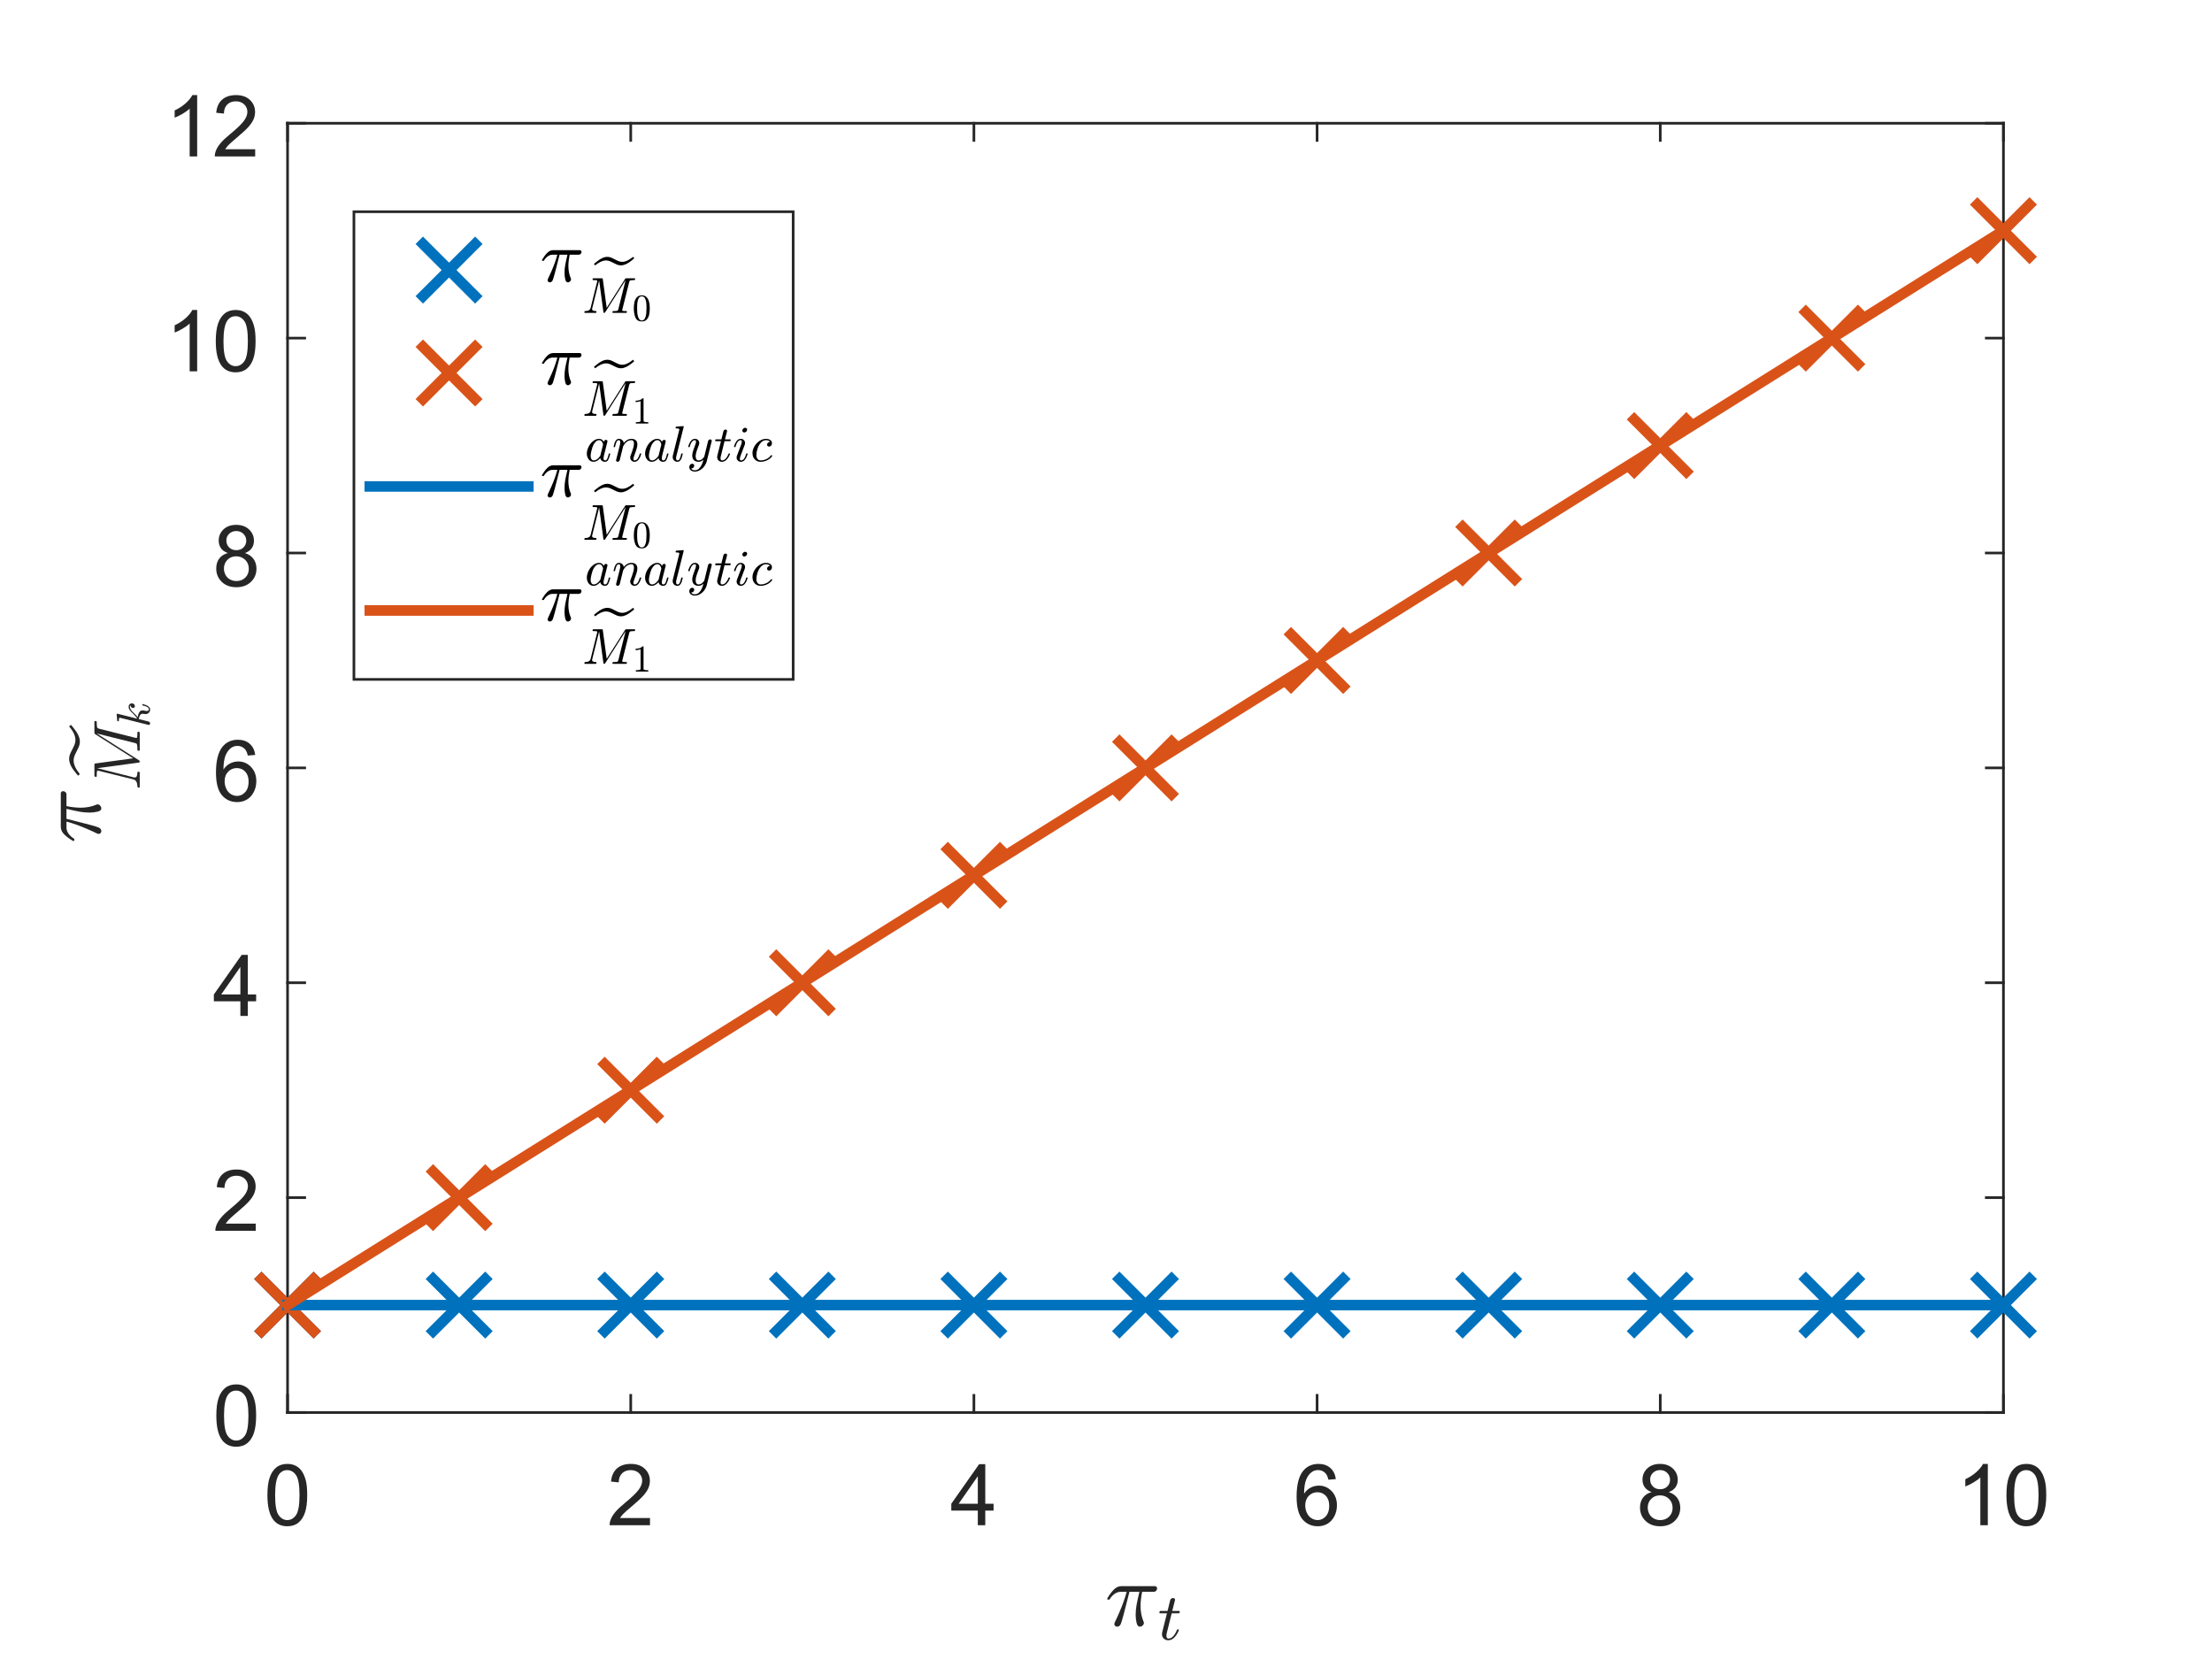 <?xml version="1.0"?>
<!DOCTYPE svg PUBLIC '-//W3C//DTD SVG 1.0//EN'
          'http://www.w3.org/TR/2001/REC-SVG-20010904/DTD/svg10.dtd'>
<svg xmlns:xlink="http://www.w3.org/1999/xlink" style="fill-opacity:1; color-rendering:auto; color-interpolation:auto; text-rendering:auto; stroke:black; stroke-linecap:square; stroke-miterlimit:10; shape-rendering:auto; stroke-opacity:1; fill:black; stroke-dasharray:none; font-weight:normal; stroke-width:1; font-family:'Dialog'; font-style:normal; stroke-linejoin:miter; font-size:12px; stroke-dashoffset:0; image-rendering:auto;" width="700" height="525" xmlns="http://www.w3.org/2000/svg"
><rect width="100%" height="100%" fill="#333333" stroke="none"/><!--Generated by the Batik Graphics2D SVG Generator--><defs id="genericDefs"
  /><g
  ><defs id="defs1"
    ><clipPath clipPathUnits="userSpaceOnUse" id="clipPath1"
      ><path d="M0 0 L700 0 L700 525 L0 525 L0 0 Z"
      /></clipPath
    ></defs
    ><g style="fill:white; stroke:white;"
    ><rect x="0" y="0" width="700" style="clip-path:url(#clipPath1); stroke:none;" height="525"
    /></g
    ><g style="fill:white; text-rendering:optimizeSpeed; color-rendering:optimizeSpeed; image-rendering:optimizeSpeed; shape-rendering:crispEdges; stroke:white; color-interpolation:sRGB;"
    ><rect x="0" width="700" height="525" y="0" style="stroke:none;"
      /><path style="stroke:none;" d="M91 447 L634 447 L634 39 L91 39 Z"
    /></g
    ><g style="fill:rgb(38,38,38); text-rendering:geometricPrecision; image-rendering:optimizeQuality; color-rendering:optimizeQuality; stroke-linejoin:round; stroke:rgb(38,38,38); color-interpolation:linearRGB; stroke-width:0.833;"
    ><line y2="447" style="fill:none;" x1="91" x2="634" y1="447"
      /><line y2="39" style="fill:none;" x1="91" x2="634" y1="39"
      /><line y2="441.57" style="fill:none;" x1="91" x2="91" y1="447"
      /><line y2="441.57" style="fill:none;" x1="199.6" x2="199.6" y1="447"
      /><line y2="441.57" style="fill:none;" x1="308.2" x2="308.2" y1="447"
      /><line y2="441.57" style="fill:none;" x1="416.8" x2="416.8" y1="447"
      /><line y2="441.57" style="fill:none;" x1="525.4" x2="525.4" y1="447"
      /><line y2="441.57" style="fill:none;" x1="634" x2="634" y1="447"
      /><line y2="44.43" style="fill:none;" x1="91" x2="91" y1="39"
      /><line y2="44.43" style="fill:none;" x1="199.6" x2="199.6" y1="39"
      /><line y2="44.43" style="fill:none;" x1="308.2" x2="308.2" y1="39"
      /><line y2="44.43" style="fill:none;" x1="416.8" x2="416.8" y1="39"
      /><line y2="44.43" style="fill:none;" x1="525.4" x2="525.4" y1="39"
      /><line y2="44.43" style="fill:none;" x1="634" x2="634" y1="39"
    /></g
    ><g transform="translate(91,455.667)" style="font-size:26.667px; fill:rgb(38,38,38); text-rendering:geometricPrecision; color-rendering:optimizeQuality; image-rendering:optimizeQuality; stroke:rgb(38,38,38); color-interpolation:linearRGB;"
    ><path style="stroke:none;" d="M-6.375 17.469 Q-6.375 14.047 -5.672 11.953 Q-4.969 9.859 -3.578 8.727 Q-2.188 7.594 -0.078 7.594 Q1.484 7.594 2.656 8.219 Q3.828 8.844 4.594 10.023 Q5.359 11.203 5.789 12.898 Q6.219 14.594 6.219 17.469 Q6.219 20.875 5.523 22.961 Q4.828 25.047 3.438 26.188 Q2.047 27.328 -0.078 27.328 Q-2.875 27.328 -4.469 25.328 Q-6.375 22.906 -6.375 17.469 ZM-3.938 17.469 Q-3.938 22.234 -2.828 23.805 Q-1.719 25.375 -0.078 25.375 Q1.562 25.375 2.672 23.797 Q3.781 22.219 3.781 17.469 Q3.781 12.703 2.672 11.133 Q1.562 9.562 -0.109 9.562 Q-1.734 9.562 -2.719 10.938 Q-3.938 12.703 -3.938 17.469 Z"
    /></g
    ><g transform="translate(199.6,455.667)" style="font-size:26.667px; fill:rgb(38,38,38); text-rendering:geometricPrecision; color-rendering:optimizeQuality; image-rendering:optimizeQuality; stroke:rgb(38,38,38); color-interpolation:linearRGB;"
    ><path style="stroke:none;" d="M6.094 24.719 L6.094 27 L-6.688 27 Q-6.703 26.141 -6.406 25.359 Q-5.922 24.047 -4.844 22.781 Q-3.766 21.516 -1.734 19.859 Q1.406 17.266 2.516 15.758 Q3.625 14.25 3.625 12.906 Q3.625 11.5 2.617 10.531 Q1.609 9.562 -0.016 9.562 Q-1.719 9.562 -2.75 10.586 Q-3.781 11.609 -3.797 13.438 L-6.234 13.188 Q-5.984 10.453 -4.352 9.023 Q-2.719 7.594 0.047 7.594 Q2.828 7.594 4.445 9.133 Q6.062 10.672 6.062 12.953 Q6.062 14.125 5.586 15.242 Q5.109 16.359 4.016 17.602 Q2.922 18.844 0.359 21 Q-1.781 22.797 -2.383 23.438 Q-2.984 24.078 -3.391 24.719 L6.094 24.719 Z"
    /></g
    ><g transform="translate(308.2,455.667)" style="font-size:26.667px; fill:rgb(38,38,38); text-rendering:geometricPrecision; color-rendering:optimizeQuality; image-rendering:optimizeQuality; stroke:rgb(38,38,38); color-interpolation:linearRGB;"
    ><path style="stroke:none;" d="M1.234 27 L1.234 22.375 L-7.156 22.375 L-7.156 20.203 L1.656 7.672 L3.594 7.672 L3.594 20.203 L6.219 20.203 L6.219 22.375 L3.594 22.375 L3.594 27 L1.234 27 ZM1.234 20.203 L1.234 11.484 L-4.828 20.203 L1.234 20.203 Z"
    /></g
    ><g transform="translate(416.8,455.667)" style="font-size:26.667px; fill:rgb(38,38,38); text-rendering:geometricPrecision; color-rendering:optimizeQuality; image-rendering:optimizeQuality; stroke:rgb(38,38,38); color-interpolation:linearRGB;"
    ><path style="stroke:none;" d="M5.938 12.406 L3.578 12.594 Q3.266 11.188 2.672 10.562 Q1.719 9.547 0.312 9.547 Q-0.828 9.547 -1.688 10.172 Q-2.812 11 -3.453 12.562 Q-4.094 14.125 -4.125 17.031 Q-3.266 15.734 -2.031 15.102 Q-0.797 14.469 0.562 14.469 Q2.938 14.469 4.609 16.211 Q6.281 17.953 6.281 20.719 Q6.281 22.547 5.492 24.109 Q4.703 25.672 3.336 26.5 Q1.969 27.328 0.219 27.328 Q-2.734 27.328 -4.609 25.148 Q-6.484 22.969 -6.484 17.953 Q-6.484 12.359 -4.422 9.812 Q-2.609 7.594 0.453 7.594 Q2.734 7.594 4.188 8.875 Q5.641 10.156 5.938 12.406 ZM-3.75 20.734 Q-3.75 21.969 -3.234 23.086 Q-2.719 24.203 -1.781 24.789 Q-0.844 25.375 0.188 25.375 Q1.688 25.375 2.766 24.164 Q3.844 22.953 3.844 20.875 Q3.844 18.859 2.781 17.711 Q1.719 16.562 0.094 16.562 Q-1.516 16.562 -2.633 17.711 Q-3.75 18.859 -3.75 20.734 Z"
    /></g
    ><g transform="translate(525.4,455.667)" style="font-size:26.667px; fill:rgb(38,38,38); text-rendering:geometricPrecision; color-rendering:optimizeQuality; image-rendering:optimizeQuality; stroke:rgb(38,38,38); color-interpolation:linearRGB;"
    ><path style="stroke:none;" d="M-2.734 16.516 Q-4.203 15.984 -4.914 14.977 Q-5.625 13.969 -5.625 12.578 Q-5.625 10.469 -4.109 9.031 Q-2.594 7.594 -0.078 7.594 Q2.453 7.594 3.992 9.062 Q5.531 10.531 5.531 12.641 Q5.531 13.984 4.828 14.984 Q4.125 15.984 2.688 16.516 Q4.469 17.094 5.398 18.391 Q6.328 19.688 6.328 21.469 Q6.328 23.953 4.578 25.641 Q2.828 27.328 -0.031 27.328 Q-2.906 27.328 -4.656 25.633 Q-6.406 23.938 -6.406 21.406 Q-6.406 19.531 -5.453 18.258 Q-4.5 16.984 -2.734 16.516 ZM-3.203 12.5 Q-3.203 13.875 -2.32 14.742 Q-1.438 15.609 -0.031 15.609 Q1.344 15.609 2.219 14.742 Q3.094 13.875 3.094 12.625 Q3.094 11.328 2.195 10.438 Q1.297 9.547 -0.047 9.547 Q-1.406 9.547 -2.305 10.414 Q-3.203 11.281 -3.203 12.5 ZM-3.969 21.422 Q-3.969 22.438 -3.484 23.391 Q-3 24.344 -2.055 24.859 Q-1.109 25.375 -0.016 25.375 Q1.688 25.375 2.797 24.281 Q3.906 23.188 3.906 21.5 Q3.906 19.781 2.766 18.664 Q1.625 17.547 -0.094 17.547 Q-1.766 17.547 -2.867 18.656 Q-3.969 19.766 -3.969 21.422 Z"
    /></g
    ><g transform="translate(634,455.667)" style="font-size:26.667px; fill:rgb(38,38,38); text-rendering:geometricPrecision; color-rendering:optimizeQuality; image-rendering:optimizeQuality; stroke:rgb(38,38,38); color-interpolation:linearRGB;"
    ><path style="stroke:none;" d="M-4.938 27 L-7.312 27 L-7.312 11.875 Q-8.172 12.703 -9.562 13.516 Q-10.953 14.328 -12.062 14.734 L-12.062 12.438 Q-10.062 11.516 -8.578 10.18 Q-7.094 8.844 -6.469 7.594 L-4.938 7.594 L-4.938 27 ZM0.95 17.469 Q0.95 14.047 1.653 11.953 Q2.356 9.859 3.747 8.727 Q5.137 7.594 7.247 7.594 Q8.809 7.594 9.981 8.219 Q11.153 8.844 11.919 10.023 Q12.684 11.203 13.114 12.898 Q13.544 14.594 13.544 17.469 Q13.544 20.875 12.848 22.961 Q12.153 25.047 10.762 26.188 Q9.372 27.328 7.247 27.328 Q4.45 27.328 2.856 25.328 Q0.95 22.906 0.95 17.469 ZM3.387 17.469 Q3.387 22.234 4.497 23.805 Q5.606 25.375 7.247 25.375 Q8.887 25.375 9.997 23.797 Q11.106 22.219 11.106 17.469 Q11.106 12.703 9.997 11.133 Q8.887 9.562 7.216 9.562 Q5.591 9.562 4.606 10.938 Q3.387 12.703 3.387 17.469 Z"
    /></g
    ><g transform="translate(362.5,489.8)" style="font-size:29.333px; fill:rgb(38,38,38); text-rendering:geometricPrecision; image-rendering:optimizeQuality; color-rendering:optimizeQuality; font-family:'mwb_cmmi10'; stroke:rgb(38,38,38); color-interpolation:linearRGB;"
    ><path style="stroke:none;" d="M-9.864 24.14 Q-9.864 23.984 -9.754 23.671 Q-8.942 21.999 -8.246 20.374 Q-7.551 18.749 -6.989 17.21 Q-6.426 15.671 -5.957 13.937 L-7.817 13.937 Q-8.879 13.937 -9.801 14.601 Q-10.723 15.265 -11.332 16.28 Q-11.379 16.405 -11.504 16.405 L-11.832 16.405 Q-12.114 16.405 -12.114 16.109 Q-12.114 16.062 -12.051 15.952 Q-11.098 14.327 -10.02 13.234 Q-8.942 12.14 -7.582 12.14 L2.949 12.14 Q3.246 12.14 3.457 12.335 Q3.668 12.53 3.668 12.874 Q3.668 13.296 3.363 13.617 Q3.058 13.937 2.636 13.937 L-1.067 13.937 Q-1.536 16.218 -1.567 18.374 Q-1.567 21.171 -0.598 23.421 Q-0.504 23.593 -0.504 23.78 Q-0.504 24.093 -0.692 24.359 Q-0.879 24.624 -1.168 24.796 Q-1.457 24.968 -1.786 24.968 Q-2.551 24.968 -2.832 23.718 Q-3.114 22.468 -3.114 21.296 Q-3.114 19.64 -2.832 18.101 Q-2.551 16.562 -1.926 13.937 L-5.082 13.937 Q-7.379 23.218 -7.848 24.171 Q-8.254 24.968 -8.973 24.968 Q-9.332 24.968 -9.598 24.734 Q-9.864 24.499 -9.864 24.14 Z"
      /><path style="stroke:none;" d="M5.216 27.337 Q5.216 27.024 5.279 26.759 L6.795 20.727 L4.591 20.727 Q4.388 20.727 4.388 20.446 Q4.466 19.993 4.654 19.993 L6.982 19.993 L7.826 16.555 Q7.904 16.29 8.154 16.095 Q8.404 15.899 8.701 15.899 Q8.982 15.899 9.162 16.055 Q9.341 16.212 9.341 16.477 Q9.341 16.54 9.334 16.579 Q9.326 16.618 9.31 16.649 L8.466 19.993 L10.638 19.993 Q10.857 19.993 10.857 20.259 Q10.841 20.321 10.81 20.438 Q10.779 20.555 10.724 20.641 Q10.67 20.727 10.576 20.727 L8.295 20.727 L6.779 26.79 Q6.623 27.384 6.623 27.821 Q6.623 28.727 7.248 28.727 Q8.17 28.727 8.881 27.86 Q9.591 26.993 9.966 25.946 Q10.045 25.837 10.138 25.837 L10.388 25.837 Q10.466 25.837 10.521 25.891 Q10.576 25.946 10.576 26.009 Q10.576 26.055 10.56 26.071 Q10.091 27.352 9.209 28.313 Q8.326 29.274 7.185 29.274 Q6.357 29.274 5.787 28.735 Q5.216 28.196 5.216 27.337 Z"
    /></g
    ><g style="fill:rgb(38,38,38); text-rendering:geometricPrecision; image-rendering:optimizeQuality; color-rendering:optimizeQuality; stroke-linejoin:round; stroke:rgb(38,38,38); color-interpolation:linearRGB; stroke-width:0.833;"
    ><line y2="39" style="fill:none;" x1="91" x2="91" y1="447"
      /><line y2="39" style="fill:none;" x1="634" x2="634" y1="447"
      /><line y2="447" style="fill:none;" x1="91" x2="96.43" y1="447"
      /><line y2="379" style="fill:none;" x1="91" x2="96.43" y1="379"
      /><line y2="311" style="fill:none;" x1="91" x2="96.43" y1="311"
      /><line y2="243" style="fill:none;" x1="91" x2="96.43" y1="243"
      /><line y2="175" style="fill:none;" x1="91" x2="96.43" y1="175"
      /><line y2="107" style="fill:none;" x1="91" x2="96.43" y1="107"
      /><line y2="39" style="fill:none;" x1="91" x2="96.43" y1="39"
      /><line y2="447" style="fill:none;" x1="634" x2="628.57" y1="447"
      /><line y2="379" style="fill:none;" x1="634" x2="628.57" y1="379"
      /><line y2="311" style="fill:none;" x1="634" x2="628.57" y1="311"
      /><line y2="243" style="fill:none;" x1="634" x2="628.57" y1="243"
      /><line y2="175" style="fill:none;" x1="634" x2="628.57" y1="175"
      /><line y2="107" style="fill:none;" x1="634" x2="628.57" y1="107"
      /><line y2="39" style="fill:none;" x1="634" x2="628.57" y1="39"
    /></g
    ><g transform="translate(82.333,447)" style="font-size:26.667px; fill:rgb(38,38,38); text-rendering:geometricPrecision; color-rendering:optimizeQuality; image-rendering:optimizeQuality; stroke:rgb(38,38,38); color-interpolation:linearRGB;"
    ><path style="stroke:none;" d="M-13.875 0.969 Q-13.875 -2.453 -13.172 -4.547 Q-12.469 -6.641 -11.078 -7.773 Q-9.688 -8.906 -7.578 -8.906 Q-6.016 -8.906 -4.844 -8.281 Q-3.672 -7.656 -2.906 -6.477 Q-2.141 -5.297 -1.711 -3.602 Q-1.281 -1.906 -1.281 0.969 Q-1.281 4.375 -1.977 6.461 Q-2.672 8.547 -4.062 9.688 Q-5.453 10.828 -7.578 10.828 Q-10.375 10.828 -11.969 8.828 Q-13.875 6.406 -13.875 0.969 ZM-11.438 0.969 Q-11.438 5.734 -10.328 7.305 Q-9.219 8.875 -7.578 8.875 Q-5.938 8.875 -4.828 7.297 Q-3.719 5.719 -3.719 0.969 Q-3.719 -3.797 -4.828 -5.367 Q-5.938 -6.938 -7.609 -6.938 Q-9.234 -6.938 -10.219 -5.562 Q-11.438 -3.797 -11.438 0.969 Z"
    /></g
    ><g transform="translate(82.333,379)" style="font-size:26.667px; fill:rgb(38,38,38); text-rendering:geometricPrecision; color-rendering:optimizeQuality; image-rendering:optimizeQuality; stroke:rgb(38,38,38); color-interpolation:linearRGB;"
    ><path style="stroke:none;" d="M-1.406 8.219 L-1.406 10.5 L-14.188 10.5 Q-14.203 9.641 -13.906 8.859 Q-13.422 7.547 -12.344 6.281 Q-11.266 5.016 -9.234 3.359 Q-6.094 0.766 -4.984 -0.742 Q-3.875 -2.25 -3.875 -3.594 Q-3.875 -5 -4.883 -5.969 Q-5.891 -6.938 -7.516 -6.938 Q-9.219 -6.938 -10.25 -5.914 Q-11.281 -4.891 -11.297 -3.062 L-13.734 -3.312 Q-13.484 -6.047 -11.852 -7.477 Q-10.219 -8.906 -7.453 -8.906 Q-4.672 -8.906 -3.055 -7.367 Q-1.438 -5.828 -1.438 -3.547 Q-1.438 -2.375 -1.914 -1.258 Q-2.391 -0.141 -3.484 1.102 Q-4.578 2.344 -7.141 4.5 Q-9.281 6.297 -9.883 6.938 Q-10.484 7.578 -10.891 8.219 L-1.406 8.219 Z"
    /></g
    ><g transform="translate(82.333,311)" style="font-size:26.667px; fill:rgb(38,38,38); text-rendering:geometricPrecision; color-rendering:optimizeQuality; image-rendering:optimizeQuality; stroke:rgb(38,38,38); color-interpolation:linearRGB;"
    ><path style="stroke:none;" d="M-6.266 10.5 L-6.266 5.875 L-14.656 5.875 L-14.656 3.703 L-5.844 -8.828 L-3.906 -8.828 L-3.906 3.703 L-1.281 3.703 L-1.281 5.875 L-3.906 5.875 L-3.906 10.5 L-6.266 10.5 ZM-6.266 3.703 L-6.266 -5.016 L-12.328 3.703 L-6.266 3.703 Z"
    /></g
    ><g transform="translate(82.333,243)" style="font-size:26.667px; fill:rgb(38,38,38); text-rendering:geometricPrecision; color-rendering:optimizeQuality; image-rendering:optimizeQuality; stroke:rgb(38,38,38); color-interpolation:linearRGB;"
    ><path style="stroke:none;" d="M-1.562 -4.094 L-3.922 -3.906 Q-4.234 -5.312 -4.828 -5.938 Q-5.781 -6.953 -7.188 -6.953 Q-8.328 -6.953 -9.188 -6.328 Q-10.312 -5.5 -10.953 -3.938 Q-11.594 -2.375 -11.625 0.531 Q-10.766 -0.766 -9.531 -1.398 Q-8.297 -2.031 -6.938 -2.031 Q-4.562 -2.031 -2.891 -0.289 Q-1.219 1.453 -1.219 4.219 Q-1.219 6.047 -2.008 7.609 Q-2.797 9.172 -4.164 10 Q-5.531 10.828 -7.281 10.828 Q-10.234 10.828 -12.109 8.648 Q-13.984 6.469 -13.984 1.453 Q-13.984 -4.141 -11.922 -6.688 Q-10.109 -8.906 -7.047 -8.906 Q-4.766 -8.906 -3.312 -7.625 Q-1.859 -6.344 -1.562 -4.094 ZM-11.25 4.234 Q-11.25 5.469 -10.734 6.586 Q-10.219 7.703 -9.281 8.289 Q-8.344 8.875 -7.312 8.875 Q-5.812 8.875 -4.734 7.664 Q-3.656 6.453 -3.656 4.375 Q-3.656 2.359 -4.719 1.211 Q-5.781 0.062 -7.406 0.062 Q-9.016 0.062 -10.133 1.211 Q-11.25 2.359 -11.25 4.234 Z"
    /></g
    ><g transform="translate(82.333,175)" style="font-size:26.667px; fill:rgb(38,38,38); text-rendering:geometricPrecision; color-rendering:optimizeQuality; image-rendering:optimizeQuality; stroke:rgb(38,38,38); color-interpolation:linearRGB;"
    ><path style="stroke:none;" d="M-10.234 0.016 Q-11.703 -0.516 -12.414 -1.523 Q-13.125 -2.531 -13.125 -3.922 Q-13.125 -6.031 -11.609 -7.469 Q-10.094 -8.906 -7.578 -8.906 Q-5.047 -8.906 -3.508 -7.438 Q-1.969 -5.969 -1.969 -3.859 Q-1.969 -2.516 -2.672 -1.516 Q-3.375 -0.516 -4.812 0.016 Q-3.031 0.594 -2.102 1.891 Q-1.172 3.188 -1.172 4.969 Q-1.172 7.453 -2.922 9.141 Q-4.672 10.828 -7.531 10.828 Q-10.406 10.828 -12.156 9.133 Q-13.906 7.438 -13.906 4.906 Q-13.906 3.031 -12.953 1.758 Q-12 0.484 -10.234 0.016 ZM-10.703 -4 Q-10.703 -2.625 -9.82 -1.758 Q-8.938 -0.891 -7.531 -0.891 Q-6.156 -0.891 -5.281 -1.758 Q-4.406 -2.625 -4.406 -3.875 Q-4.406 -5.172 -5.305 -6.062 Q-6.203 -6.953 -7.547 -6.953 Q-8.906 -6.953 -9.805 -6.086 Q-10.703 -5.219 -10.703 -4 ZM-11.469 4.922 Q-11.469 5.938 -10.984 6.891 Q-10.5 7.844 -9.555 8.359 Q-8.609 8.875 -7.516 8.875 Q-5.812 8.875 -4.703 7.781 Q-3.594 6.688 -3.594 5 Q-3.594 3.281 -4.734 2.164 Q-5.875 1.047 -7.594 1.047 Q-9.266 1.047 -10.367 2.156 Q-11.469 3.266 -11.469 4.922 Z"
    /></g
    ><g transform="translate(82.333,107)" style="font-size:26.667px; fill:rgb(38,38,38); text-rendering:geometricPrecision; color-rendering:optimizeQuality; image-rendering:optimizeQuality; stroke:rgb(38,38,38); color-interpolation:linearRGB;"
    ><path style="stroke:none;" d="M-19.938 10.5 L-22.312 10.5 L-22.312 -4.625 Q-23.172 -3.797 -24.562 -2.984 Q-25.953 -2.172 -27.062 -1.766 L-27.062 -4.062 Q-25.062 -4.984 -23.578 -6.32 Q-22.094 -7.656 -21.469 -8.906 L-19.938 -8.906 L-19.938 10.5 ZM-14.05 0.969 Q-14.05 -2.453 -13.347 -4.547 Q-12.644 -6.641 -11.253 -7.773 Q-9.863 -8.906 -7.753 -8.906 Q-6.191 -8.906 -5.019 -8.281 Q-3.847 -7.656 -3.081 -6.477 Q-2.316 -5.297 -1.886 -3.602 Q-1.456 -1.906 -1.456 0.969 Q-1.456 4.375 -2.152 6.461 Q-2.847 8.547 -4.238 9.688 Q-5.628 10.828 -7.753 10.828 Q-10.55 10.828 -12.144 8.828 Q-14.05 6.406 -14.05 0.969 ZM-11.613 0.969 Q-11.613 5.734 -10.503 7.305 Q-9.394 8.875 -7.753 8.875 Q-6.113 8.875 -5.003 7.297 Q-3.894 5.719 -3.894 0.969 Q-3.894 -3.797 -5.003 -5.367 Q-6.113 -6.938 -7.784 -6.938 Q-9.409 -6.938 -10.394 -5.562 Q-11.613 -3.797 -11.613 0.969 Z"
    /></g
    ><g transform="translate(82.333,39)" style="font-size:26.667px; fill:rgb(38,38,38); text-rendering:geometricPrecision; color-rendering:optimizeQuality; image-rendering:optimizeQuality; stroke:rgb(38,38,38); color-interpolation:linearRGB;"
    ><path style="stroke:none;" d="M-19.938 10.5 L-22.312 10.5 L-22.312 -4.625 Q-23.172 -3.797 -24.562 -2.984 Q-25.953 -2.172 -27.062 -1.766 L-27.062 -4.062 Q-25.062 -4.984 -23.578 -6.32 Q-22.094 -7.656 -21.469 -8.906 L-19.938 -8.906 L-19.938 10.5 ZM-1.581 8.219 L-1.581 10.5 L-14.363 10.5 Q-14.378 9.641 -14.081 8.859 Q-13.597 7.547 -12.519 6.281 Q-11.441 5.016 -9.409 3.359 Q-6.269 0.766 -5.159 -0.742 Q-4.05 -2.25 -4.05 -3.594 Q-4.05 -5 -5.058 -5.969 Q-6.066 -6.938 -7.691 -6.938 Q-9.394 -6.938 -10.425 -5.914 Q-11.456 -4.891 -11.472 -3.062 L-13.909 -3.312 Q-13.659 -6.047 -12.027 -7.477 Q-10.394 -8.906 -7.628 -8.906 Q-4.847 -8.906 -3.23 -7.367 Q-1.613 -5.828 -1.613 -3.547 Q-1.613 -2.375 -2.089 -1.258 Q-2.566 -0.141 -3.659 1.102 Q-4.753 2.344 -7.316 4.5 Q-9.456 6.297 -10.058 6.938 Q-10.659 7.578 -11.066 8.219 L-1.581 8.219 Z"
    /></g
    ><g transform="translate(47.333,243) rotate(-90)" style="font-size:29.333px; fill:rgb(38,38,38); text-rendering:geometricPrecision; image-rendering:optimizeQuality; color-rendering:optimizeQuality; font-family:'mwb_cmmi10'; stroke:rgb(38,38,38); color-interpolation:linearRGB;"
    ><path style="stroke:none;" d="M-20.898 -16.096 Q-20.898 -16.252 -20.789 -16.564 Q-19.976 -18.236 -19.281 -19.861 Q-18.586 -21.486 -18.023 -23.025 Q-17.461 -24.564 -16.992 -26.299 L-18.851 -26.299 Q-19.914 -26.299 -20.836 -25.635 Q-21.758 -24.971 -22.367 -23.955 Q-22.414 -23.83 -22.539 -23.83 L-22.867 -23.83 Q-23.148 -23.83 -23.148 -24.127 Q-23.148 -24.174 -23.086 -24.283 Q-22.133 -25.908 -21.055 -27.002 Q-19.976 -28.096 -18.617 -28.096 L-8.086 -28.096 Q-7.789 -28.096 -7.578 -27.9 Q-7.367 -27.705 -7.367 -27.361 Q-7.367 -26.939 -7.672 -26.619 Q-7.976 -26.299 -8.398 -26.299 L-12.101 -26.299 Q-12.57 -24.017 -12.601 -21.861 Q-12.601 -19.064 -11.633 -16.814 Q-11.539 -16.642 -11.539 -16.455 Q-11.539 -16.142 -11.726 -15.877 Q-11.914 -15.611 -12.203 -15.439 Q-12.492 -15.268 -12.82 -15.268 Q-13.586 -15.268 -13.867 -16.517 Q-14.148 -17.767 -14.148 -18.939 Q-14.148 -20.596 -13.867 -22.135 Q-13.586 -23.674 -12.961 -26.299 L-16.117 -26.299 Q-18.414 -17.017 -18.883 -16.064 Q-19.289 -15.268 -20.008 -15.268 Q-20.367 -15.268 -20.633 -15.502 Q-20.898 -15.736 -20.898 -16.096 Z"
      /><path style="stroke:none;" d="M-1.972 -22.061 L-2.473 -22.639 L-1.457 -23.467 Q0.934 -25.452 2.84 -25.452 Q3.824 -25.452 4.832 -24.959 Q5.84 -24.467 6.848 -23.967 Q7.856 -23.467 8.84 -23.467 Q10.746 -23.467 13.137 -25.452 L13.621 -24.873 L12.606 -24.03 Q10.199 -22.061 8.324 -22.061 Q7.324 -22.061 6.316 -22.553 Q5.309 -23.045 4.309 -23.538 Q3.309 -24.03 2.309 -24.03 Q0.434 -24.03 -1.972 -22.061 Z"
      /><path style="stroke:none;" d="M-6.053 -3.113 Q-6.256 -3.113 -6.256 -3.394 Q-6.24 -3.441 -6.209 -3.566 Q-6.178 -3.691 -6.131 -3.769 Q-6.084 -3.847 -5.974 -3.847 Q-3.974 -3.847 -3.646 -5.128 L-0.927 -16.097 Q-0.881 -16.3 -0.881 -16.378 Q-0.881 -16.613 -1.131 -16.644 Q-1.521 -16.722 -2.646 -16.722 Q-2.849 -16.722 -2.849 -17.003 Q-2.834 -17.05 -2.803 -17.175 Q-2.771 -17.3 -2.716 -17.378 Q-2.662 -17.456 -2.584 -17.456 L1.119 -17.456 Q1.354 -17.456 1.385 -17.222 L3.026 -5.191 L10.682 -17.222 Q10.822 -17.456 11.072 -17.456 L14.651 -17.456 Q14.854 -17.456 14.854 -17.175 Q14.838 -17.128 14.807 -17.003 Q14.776 -16.878 14.721 -16.8 Q14.666 -16.722 14.588 -16.722 Q13.307 -16.722 12.791 -16.581 Q12.526 -16.488 12.401 -16.003 L9.51 -4.472 Q9.479 -4.269 9.479 -4.175 Q9.479 -4.097 9.502 -4.042 Q9.526 -3.988 9.572 -3.972 Q9.619 -3.956 9.729 -3.941 Q10.119 -3.847 11.244 -3.847 Q11.447 -3.847 11.447 -3.581 Q11.369 -3.284 11.33 -3.199 Q11.291 -3.113 11.104 -3.113 L5.604 -3.113 Q5.401 -3.113 5.401 -3.394 Q5.416 -3.441 5.447 -3.566 Q5.479 -3.691 5.534 -3.769 Q5.588 -3.847 5.666 -3.847 Q6.947 -3.847 7.463 -3.988 Q7.729 -4.081 7.854 -4.566 L10.885 -16.722 L2.401 -3.347 Q2.276 -3.113 1.979 -3.113 Q1.713 -3.113 1.682 -3.347 L-0.099 -16.55 L-2.99 -5.035 Q-3.006 -4.988 -3.013 -4.91 Q-3.021 -4.831 -3.037 -4.738 Q-3.037 -4.191 -2.56 -4.019 Q-2.084 -3.847 -1.396 -3.847 Q-1.193 -3.847 -1.193 -3.581 Q-1.256 -3.3 -1.302 -3.206 Q-1.349 -3.113 -1.552 -3.113 L-6.053 -3.113 Z"
      /><path style="stroke:none;" d="M13.602 -0.266 Q13.602 -0.359 13.618 -0.406 L15.79 -9.078 Q15.852 -9.328 15.868 -9.484 Q15.868 -9.719 14.899 -9.719 Q14.743 -9.719 14.743 -9.922 Q14.743 -9.953 14.774 -10.047 Q14.805 -10.141 14.844 -10.195 Q14.883 -10.25 14.946 -10.25 L16.977 -10.406 L17.024 -10.406 Q17.024 -10.391 17.071 -10.367 Q17.118 -10.344 17.133 -10.328 Q17.149 -10.266 17.149 -10.219 L15.586 -3.953 Q16.118 -4.172 16.946 -5.023 Q17.774 -5.875 18.235 -6.25 Q18.696 -6.625 19.399 -6.625 Q19.821 -6.625 20.118 -6.344 Q20.415 -6.062 20.415 -5.641 Q20.415 -5.375 20.305 -5.148 Q20.196 -4.922 19.993 -4.789 Q19.79 -4.656 19.524 -4.656 Q19.29 -4.656 19.125 -4.805 Q18.962 -4.953 18.962 -5.188 Q18.962 -5.547 19.212 -5.797 Q19.462 -6.047 19.821 -6.047 Q19.68 -6.234 19.368 -6.234 Q18.93 -6.234 18.516 -5.984 Q18.102 -5.734 17.625 -5.25 Q17.149 -4.766 16.75 -4.367 Q16.352 -3.969 16.008 -3.766 Q16.899 -3.656 17.547 -3.297 Q18.196 -2.938 18.196 -2.188 Q18.196 -2.031 18.149 -1.797 Q18.008 -1.234 18.008 -0.906 Q18.008 -0.234 18.477 -0.234 Q19.024 -0.234 19.305 -0.82 Q19.587 -1.406 19.758 -2.203 Q19.79 -2.297 19.883 -2.297 L20.071 -2.297 Q20.118 -2.297 20.157 -2.258 Q20.196 -2.219 20.196 -2.156 Q20.196 -2.141 20.196 -2.109 Q19.618 0.172 18.446 0.172 Q18.024 0.172 17.696 -0.031 Q17.368 -0.234 17.196 -0.57 Q17.024 -0.906 17.024 -1.328 Q17.024 -1.578 17.087 -1.828 Q17.133 -2 17.133 -2.156 Q17.133 -2.734 16.618 -3.039 Q16.102 -3.344 15.446 -3.406 L14.68 -0.344 Q14.618 -0.125 14.454 0.023 Q14.29 0.172 14.071 0.172 Q13.868 0.172 13.735 0.039 Q13.602 -0.094 13.602 -0.266 Z"
    /></g
    ><g transform="translate(91,413)" style="stroke-linecap:butt; fill:rgb(0,114,189); text-rendering:geometricPrecision; color-rendering:optimizeQuality; image-rendering:optimizeQuality; stroke:rgb(0,114,189); color-interpolation:linearRGB; stroke-width:3.333;"
    ><path style="fill:none;" d="M-8.25 -8.25 L8.25 8.25 M-8.25 8.25 L8.25 -8.25"
      /><path d="M-8.25 -8.25 L8.25 8.25 M-8.25 8.25 L8.25 -8.25" style="fill:none;" transform="translate(54.3,0)"
      /><path d="M-8.25 -8.25 L8.25 8.25 M-8.25 8.25 L8.25 -8.25" style="fill:none;" transform="translate(108.6,0)"
      /><path d="M-8.25 -8.25 L8.25 8.25 M-8.25 8.25 L8.25 -8.25" style="fill:none;" transform="translate(162.9,0)"
      /><path d="M-8.25 -8.25 L8.25 8.25 M-8.25 8.25 L8.25 -8.25" style="fill:none;" transform="translate(217.2,0)"
      /><path d="M-8.25 -8.25 L8.25 8.25 M-8.25 8.25 L8.25 -8.25" style="fill:none;" transform="translate(271.5,0)"
      /><path d="M-8.25 -8.25 L8.25 8.25 M-8.25 8.25 L8.25 -8.25" style="fill:none;" transform="translate(325.8,0)"
      /><path d="M-8.25 -8.25 L8.25 8.25 M-8.25 8.25 L8.25 -8.25" style="fill:none;" transform="translate(380.1,0)"
      /><path d="M-8.25 -8.25 L8.25 8.25 M-8.25 8.25 L8.25 -8.25" style="fill:none;" transform="translate(434.4,0)"
      /><path d="M-8.25 -8.25 L8.25 8.25 M-8.25 8.25 L8.25 -8.25" style="fill:none;" transform="translate(488.7,0)"
      /><path d="M-8.25 -8.25 L8.25 8.25 M-8.25 8.25 L8.25 -8.25" style="fill:none;" transform="translate(543,0)"
      /><path d="M-8.25 -8.25 L8.25 8.25 M-8.25 8.25 L8.25 -8.25" style="fill:none; stroke:rgb(217,83,25);"
      /><path d="M-8.25 -8.25 L8.25 8.25 M-8.25 8.25 L8.25 -8.25" style="fill:none; stroke:rgb(217,83,25);" transform="translate(54.3,-34)"
      /><path d="M-8.25 -8.25 L8.25 8.25 M-8.25 8.25 L8.25 -8.25" style="fill:none; stroke:rgb(217,83,25);" transform="translate(108.6,-68)"
      /><path d="M-8.25 -8.25 L8.25 8.25 M-8.25 8.25 L8.25 -8.25" style="fill:none; stroke:rgb(217,83,25);" transform="translate(162.9,-102)"
      /><path d="M-8.25 -8.25 L8.25 8.25 M-8.25 8.25 L8.25 -8.25" style="fill:none; stroke:rgb(217,83,25);" transform="translate(217.2,-136)"
      /><path d="M-8.25 -8.25 L8.25 8.25 M-8.25 8.25 L8.25 -8.25" style="fill:none; stroke:rgb(217,83,25);" transform="translate(271.5,-170)"
      /><path d="M-8.25 -8.25 L8.25 8.25 M-8.25 8.25 L8.25 -8.25" style="fill:none; stroke:rgb(217,83,25);" transform="translate(325.8,-204)"
      /><path d="M-8.25 -8.25 L8.25 8.25 M-8.25 8.25 L8.25 -8.25" style="fill:none; stroke:rgb(217,83,25);" transform="translate(380.1,-238)"
      /><path d="M-8.25 -8.25 L8.25 8.25 M-8.25 8.25 L8.25 -8.25" style="fill:none; stroke:rgb(217,83,25);" transform="translate(434.4,-272)"
      /><path d="M-8.25 -8.25 L8.25 8.25 M-8.25 8.25 L8.25 -8.25" style="fill:none; stroke:rgb(217,83,25);" transform="translate(488.7,-306)"
      /><path d="M-8.25 -8.25 L8.25 8.25 M-8.25 8.25 L8.25 -8.25" style="fill:none; stroke:rgb(217,83,25);" transform="translate(543,-340)"
      /><path d="M91 413 L102.324 413 L115.682 413 L128.602 413 L140.364 413 L152.472 413 L165.046 413 L178.662 413 L189.727 413 L203.482 413 L214.409 413 L226.315 413 L239.091 413 L250.954 413 L263.773 413 L277.539 413 L288.455 413 L301.69 413 L313.136 413 L326.126 413 L337.818 413 L350.045 413 L362.5 413 L374.844 413 L387.182 413 L400.013 413 L411.864 413 L425.194 413 L436.546 413 L448.675 413 L461.227 413 L473.649 413 L485.909 413 L498.26 413 L510.591 413 L523.832 413 L535.273 413 L547.032 413 L559.955 413 L572.904 413 L584.636 413 L593.951 413 L609.318 413 L621.43 413 L634 413" style="fill:none; fill-rule:evenodd; stroke-linejoin:round;" transform="translate(-91,-413)"
      /><path transform="translate(-91,-413)" style="fill:none; fill-rule:evenodd; stroke:rgb(217,83,25); stroke-linejoin:round;" d="M91 413 L102.324 405.909 L115.682 397.545 L128.602 389.455 L140.364 382.091 L152.472 374.509 L165.046 366.636 L178.662 358.11 L189.727 351.182 L203.482 342.57 L214.409 335.727 L226.315 328.273 L239.091 320.273 L250.954 312.844 L263.773 304.818 L277.539 296.198 L288.455 289.364 L301.69 281.076 L313.136 273.909 L326.126 265.776 L337.818 258.455 L350.045 250.799 L362.5 243 L374.844 235.271 L387.182 227.546 L400.013 219.511 L411.864 212.091 L425.194 203.744 L436.546 196.636 L448.675 189.042 L461.227 181.182 L473.649 173.404 L485.909 165.727 L498.26 157.994 L510.591 150.273 L523.832 141.982 L535.273 134.818 L547.032 127.455 L559.955 119.364 L572.904 111.255 L584.636 103.909 L593.951 98.076 L609.318 88.454 L621.43 80.871 L634 73"
    /></g
    ><g style="fill:white; text-rendering:optimizeSpeed; color-rendering:optimizeSpeed; image-rendering:optimizeSpeed; shape-rendering:crispEdges; stroke:white; color-interpolation:sRGB;"
    ><path style="stroke:none;" d="M251 215 L251 67 L112 67 L112 215 Z"
    /></g
    ><g transform="translate(170.959,85.469)" style="font-size:23.333px; text-rendering:geometricPrecision; color-rendering:optimizeQuality; image-rendering:optimizeQuality; font-family:'mwb_cmmi10'; color-interpolation:linearRGB;"
    ><path style="stroke:none;" d="M2.328 3.22 Q2.328 3.095 2.422 2.845 Q3.062 1.516 3.617 0.227 Q4.172 -1.062 4.609 -2.28 Q5.047 -3.499 5.422 -4.874 L3.953 -4.874 Q3.109 -4.874 2.383 -4.351 Q1.656 -3.827 1.172 -3.015 Q1.125 -2.921 1.031 -2.921 L0.766 -2.921 Q0.547 -2.921 0.547 -3.155 Q0.547 -3.202 0.594 -3.28 Q1.344 -4.562 2.203 -5.437 Q3.062 -6.312 4.141 -6.312 L12.484 -6.312 Q12.719 -6.312 12.891 -6.155 Q13.062 -5.999 13.062 -5.718 Q13.062 -5.39 12.82 -5.132 Q12.578 -4.874 12.234 -4.874 L9.312 -4.874 Q8.938 -3.077 8.906 -1.359 Q8.906 0.86 9.688 2.641 Q9.75 2.782 9.75 2.923 Q9.75 3.173 9.602 3.384 Q9.453 3.595 9.227 3.735 Q9 3.876 8.734 3.876 Q8.125 3.876 7.906 2.884 Q7.688 1.891 7.688 0.954 Q7.688 -0.359 7.906 -1.577 Q8.125 -2.796 8.625 -4.874 L6.125 -4.874 Q4.297 2.485 3.938 3.235 Q3.609 3.876 3.031 3.876 Q2.75 3.876 2.539 3.688 Q2.328 3.501 2.328 3.22 Z"
    /></g
    ><g transform="translate(170.959,85.469)" style="font-size:23.333px; text-rendering:geometricPrecision; color-rendering:optimizeQuality; image-rendering:optimizeQuality; font-family:'mwa_cmex10'; color-interpolation:linearRGB;"
    ><path style="stroke:none;" d="M17.384 -1.497 L16.994 -1.95 L17.806 -2.606 Q19.697 -4.184 21.212 -4.184 Q21.994 -4.184 22.79 -3.794 Q23.587 -3.403 24.384 -3.005 Q25.181 -2.606 25.962 -2.606 Q27.478 -2.606 29.369 -4.184 L29.759 -3.731 L28.947 -3.044 Q27.04 -1.497 25.556 -1.497 Q24.759 -1.497 23.962 -1.887 Q23.165 -2.278 22.369 -2.661 Q21.572 -3.044 20.79 -3.044 Q19.29 -3.044 17.384 -1.497 Z"
      /><path style="stroke:none;" d="M14.113 13.54 Q13.957 13.54 13.957 13.321 Q13.973 13.29 13.996 13.196 Q14.019 13.102 14.058 13.04 Q14.098 12.977 14.176 12.977 Q15.691 12.977 15.941 11.993 L18.019 3.649 Q18.051 3.493 18.051 3.43 Q18.051 3.259 17.863 3.227 Q17.566 3.165 16.707 3.165 Q16.551 3.165 16.551 2.962 Q16.566 2.915 16.59 2.821 Q16.613 2.727 16.652 2.665 Q16.691 2.602 16.754 2.602 L19.582 2.602 Q19.754 2.602 19.785 2.79 L21.035 11.946 L26.863 2.79 Q26.973 2.602 27.16 2.602 L29.879 2.602 Q30.035 2.602 30.035 2.821 Q30.035 2.852 30.012 2.954 Q29.988 3.055 29.941 3.11 Q29.894 3.165 29.832 3.165 Q28.863 3.165 28.473 3.274 Q28.269 3.352 28.176 3.712 L25.973 12.493 Q25.941 12.649 25.941 12.727 Q25.941 12.79 25.965 12.829 Q25.988 12.868 26.019 12.884 Q26.051 12.899 26.129 12.915 Q26.441 12.977 27.285 12.977 Q27.441 12.977 27.441 13.18 Q27.394 13.415 27.363 13.477 Q27.332 13.54 27.176 13.54 L23.004 13.54 Q22.848 13.54 22.848 13.321 Q22.848 13.29 22.871 13.188 Q22.894 13.087 22.941 13.032 Q22.988 12.977 23.051 12.977 Q24.019 12.977 24.41 12.868 Q24.613 12.79 24.707 12.43 L27.019 3.165 L20.551 13.352 Q20.457 13.54 20.238 13.54 Q20.035 13.54 20.004 13.352 L18.644 3.29 L16.457 12.071 Q16.441 12.102 16.433 12.165 Q16.426 12.227 16.41 12.305 Q16.41 12.712 16.769 12.845 Q17.129 12.977 17.66 12.977 Q17.816 12.977 17.816 13.18 Q17.769 13.399 17.73 13.47 Q17.691 13.54 17.551 13.54 L14.113 13.54 Z"
      /><path style="stroke:none;" d="M32.146 16.255 Q30.677 16.255 30.146 15.044 Q29.615 13.834 29.615 12.162 Q29.615 11.115 29.802 10.201 Q29.99 9.287 30.56 8.638 Q31.131 7.99 32.146 7.99 Q32.943 7.99 33.443 8.38 Q33.943 8.771 34.209 9.38 Q34.474 9.99 34.568 10.693 Q34.662 11.396 34.662 12.162 Q34.662 13.193 34.474 14.091 Q34.287 14.99 33.732 15.623 Q33.178 16.255 32.146 16.255 ZM32.146 15.943 Q32.818 15.943 33.146 15.255 Q33.474 14.568 33.553 13.74 Q33.631 12.912 33.631 11.974 Q33.631 11.068 33.553 10.302 Q33.474 9.537 33.146 8.919 Q32.818 8.302 32.146 8.302 Q31.474 8.302 31.146 8.927 Q30.818 9.552 30.74 10.31 Q30.662 11.068 30.662 11.974 Q30.662 12.63 30.693 13.224 Q30.724 13.818 30.865 14.451 Q31.006 15.084 31.318 15.513 Q31.631 15.943 32.146 15.943 Z"
    /></g
    ><g transform="translate(142.107,85.469)" style="stroke-linecap:butt; fill:rgb(0,114,189); text-rendering:geometricPrecision; color-rendering:optimizeQuality; image-rendering:optimizeQuality; stroke:rgb(0,114,189); color-interpolation:linearRGB; stroke-width:3.333;"
    ><path style="fill:none;" d="M-8.25 -8.25 L8.25 8.25 M-8.25 8.25 L8.25 -8.25"
    /></g
    ><g transform="translate(170.959,118.035)" style="font-size:23.333px; text-rendering:geometricPrecision; color-rendering:optimizeQuality; image-rendering:optimizeQuality; font-family:'mwb_cmmi10'; color-interpolation:linearRGB;"
    ><path style="stroke:none;" d="M2.328 3.22 Q2.328 3.095 2.422 2.845 Q3.062 1.516 3.617 0.227 Q4.172 -1.062 4.609 -2.28 Q5.047 -3.499 5.422 -4.874 L3.953 -4.874 Q3.109 -4.874 2.383 -4.351 Q1.656 -3.827 1.172 -3.015 Q1.125 -2.921 1.031 -2.921 L0.766 -2.921 Q0.547 -2.921 0.547 -3.155 Q0.547 -3.202 0.594 -3.28 Q1.344 -4.562 2.203 -5.437 Q3.062 -6.312 4.141 -6.312 L12.484 -6.312 Q12.719 -6.312 12.891 -6.155 Q13.062 -5.999 13.062 -5.718 Q13.062 -5.39 12.82 -5.132 Q12.578 -4.874 12.234 -4.874 L9.312 -4.874 Q8.938 -3.077 8.906 -1.359 Q8.906 0.86 9.688 2.641 Q9.75 2.782 9.75 2.923 Q9.75 3.173 9.602 3.384 Q9.453 3.595 9.227 3.735 Q9 3.876 8.734 3.876 Q8.125 3.876 7.906 2.884 Q7.688 1.891 7.688 0.954 Q7.688 -0.359 7.906 -1.577 Q8.125 -2.796 8.625 -4.874 L6.125 -4.874 Q4.297 2.485 3.938 3.235 Q3.609 3.876 3.031 3.876 Q2.75 3.876 2.539 3.688 Q2.328 3.501 2.328 3.22 Z"
    /></g
    ><g transform="translate(170.959,118.035)" style="font-size:23.333px; text-rendering:geometricPrecision; color-rendering:optimizeQuality; image-rendering:optimizeQuality; font-family:'mwa_cmex10'; color-interpolation:linearRGB;"
    ><path style="stroke:none;" d="M17.384 -1.497 L16.994 -1.95 L17.806 -2.606 Q19.697 -4.184 21.212 -4.184 Q21.994 -4.184 22.79 -3.794 Q23.587 -3.403 24.384 -3.005 Q25.181 -2.606 25.962 -2.606 Q27.478 -2.606 29.369 -4.184 L29.759 -3.731 L28.947 -3.044 Q27.04 -1.497 25.556 -1.497 Q24.759 -1.497 23.962 -1.887 Q23.165 -2.278 22.369 -2.661 Q21.572 -3.044 20.79 -3.044 Q19.29 -3.044 17.384 -1.497 Z"
      /><path style="stroke:none;" d="M14.113 13.54 Q13.957 13.54 13.957 13.321 Q13.973 13.29 13.996 13.196 Q14.019 13.102 14.058 13.04 Q14.098 12.977 14.176 12.977 Q15.691 12.977 15.941 11.993 L18.019 3.649 Q18.051 3.493 18.051 3.43 Q18.051 3.259 17.863 3.227 Q17.566 3.165 16.707 3.165 Q16.551 3.165 16.551 2.962 Q16.566 2.915 16.59 2.821 Q16.613 2.727 16.652 2.665 Q16.691 2.602 16.754 2.602 L19.582 2.602 Q19.754 2.602 19.785 2.79 L21.035 11.946 L26.863 2.79 Q26.973 2.602 27.16 2.602 L29.879 2.602 Q30.035 2.602 30.035 2.821 Q30.035 2.852 30.012 2.954 Q29.988 3.055 29.941 3.11 Q29.894 3.165 29.832 3.165 Q28.863 3.165 28.473 3.274 Q28.269 3.352 28.176 3.712 L25.973 12.493 Q25.941 12.649 25.941 12.727 Q25.941 12.79 25.965 12.829 Q25.988 12.868 26.019 12.884 Q26.051 12.899 26.129 12.915 Q26.441 12.977 27.285 12.977 Q27.441 12.977 27.441 13.18 Q27.394 13.415 27.363 13.477 Q27.332 13.54 27.176 13.54 L23.004 13.54 Q22.848 13.54 22.848 13.321 Q22.848 13.29 22.871 13.188 Q22.894 13.087 22.941 13.032 Q22.988 12.977 23.051 12.977 Q24.019 12.977 24.41 12.868 Q24.613 12.79 24.707 12.43 L27.019 3.165 L20.551 13.352 Q20.457 13.54 20.238 13.54 Q20.035 13.54 20.004 13.352 L18.644 3.29 L16.457 12.071 Q16.441 12.102 16.433 12.165 Q16.426 12.227 16.41 12.305 Q16.41 12.712 16.769 12.845 Q17.129 12.977 17.66 12.977 Q17.816 12.977 17.816 13.18 Q17.769 13.399 17.73 13.47 Q17.691 13.54 17.551 13.54 L14.113 13.54 Z"
      /><path style="stroke:none;" d="M30.256 15.99 L30.256 15.568 Q31.756 15.568 31.756 15.193 L31.756 8.88 Q31.146 9.193 30.193 9.193 L30.193 8.771 Q31.662 8.771 32.412 7.99 L32.584 7.99 Q32.615 7.99 32.654 8.029 Q32.693 8.068 32.693 8.099 L32.693 15.193 Q32.693 15.568 34.193 15.568 L34.193 15.99 L30.256 15.99 Z"
    /></g
    ><g transform="translate(142.107,118.035)" style="stroke-linecap:butt; fill:rgb(217,83,25); text-rendering:geometricPrecision; color-rendering:optimizeQuality; image-rendering:optimizeQuality; stroke:rgb(217,83,25); color-interpolation:linearRGB; stroke-width:3.333;"
    ><path style="fill:none;" d="M-8.25 -8.25 L8.25 8.25 M-8.25 8.25 L8.25 -8.25"
    /></g
    ><g transform="translate(170.959,153.943)" style="font-size:23.333px; text-rendering:geometricPrecision; color-rendering:optimizeQuality; image-rendering:optimizeQuality; font-family:'mwb_cmmi10'; color-interpolation:linearRGB;"
    ><path style="stroke:none;" d="M2.328 2.831 Q2.328 2.706 2.422 2.456 Q3.062 1.128 3.617 -0.162 Q4.172 -1.45 4.609 -2.669 Q5.047 -3.888 5.422 -5.263 L3.953 -5.263 Q3.109 -5.263 2.383 -4.74 Q1.656 -4.216 1.172 -3.404 Q1.125 -3.31 1.031 -3.31 L0.766 -3.31 Q0.547 -3.31 0.547 -3.544 Q0.547 -3.591 0.594 -3.669 Q1.344 -4.95 2.203 -5.825 Q3.062 -6.7 4.141 -6.7 L12.484 -6.7 Q12.719 -6.7 12.891 -6.544 Q13.062 -6.388 13.062 -6.107 Q13.062 -5.779 12.82 -5.521 Q12.578 -5.263 12.234 -5.263 L9.312 -5.263 Q8.938 -3.466 8.906 -1.747 Q8.906 0.471 9.688 2.253 Q9.75 2.393 9.75 2.534 Q9.75 2.784 9.602 2.995 Q9.453 3.206 9.227 3.346 Q9 3.487 8.734 3.487 Q8.125 3.487 7.906 2.495 Q7.688 1.503 7.688 0.565 Q7.688 -0.747 7.906 -1.966 Q8.125 -3.185 8.625 -5.263 L6.125 -5.263 Q4.297 2.096 3.938 2.846 Q3.609 3.487 3.031 3.487 Q2.75 3.487 2.539 3.3 Q2.328 3.112 2.328 2.831 Z"
    /></g
    ><g transform="translate(170.959,153.943)" style="font-size:16.333px; text-rendering:geometricPrecision; color-rendering:optimizeQuality; image-rendering:optimizeQuality; font-family:'mwa_cmmi10'; color-interpolation:linearRGB;"
    ><path style="stroke:none;" d="M16.919 -7.804 Q15.919 -7.804 15.333 -8.57 Q14.747 -9.335 14.747 -10.382 Q14.747 -11.398 15.278 -12.499 Q15.81 -13.601 16.716 -14.335 Q17.622 -15.07 18.653 -15.07 Q19.138 -15.07 19.513 -14.812 Q19.888 -14.554 20.091 -14.101 Q20.278 -14.742 20.794 -14.742 Q20.997 -14.742 21.138 -14.624 Q21.278 -14.507 21.278 -14.304 Q21.278 -14.257 21.271 -14.234 Q21.263 -14.21 21.263 -14.179 L20.138 -9.71 Q20.028 -9.226 20.028 -8.929 Q20.028 -8.242 20.497 -8.242 Q20.997 -8.242 21.255 -8.874 Q21.513 -9.507 21.7 -10.351 Q21.732 -10.445 21.825 -10.445 L22.013 -10.445 Q22.075 -10.445 22.114 -10.39 Q22.153 -10.335 22.153 -10.288 Q21.872 -9.163 21.544 -8.484 Q21.216 -7.804 20.466 -7.804 Q19.919 -7.804 19.505 -8.124 Q19.091 -8.445 18.997 -8.976 Q17.966 -7.804 16.919 -7.804 ZM16.935 -8.242 Q17.513 -8.242 18.06 -8.671 Q18.607 -9.101 18.997 -9.695 Q19.013 -9.71 19.013 -9.742 L19.872 -13.21 L19.888 -13.257 Q19.794 -13.835 19.474 -14.242 Q19.153 -14.648 18.622 -14.648 Q18.075 -14.648 17.614 -14.21 Q17.153 -13.773 16.825 -13.163 Q16.513 -12.523 16.232 -11.406 Q15.95 -10.288 15.95 -9.679 Q15.95 -9.117 16.185 -8.679 Q16.419 -8.242 16.935 -8.242 Z"
      /><path style="stroke:none;" d="M24.006 -8.273 Q24.006 -8.367 24.021 -8.413 L25.224 -13.179 Q25.334 -13.632 25.334 -13.96 Q25.334 -14.648 24.865 -14.648 Q24.365 -14.648 24.123 -14.054 Q23.881 -13.46 23.662 -12.538 Q23.662 -12.492 23.615 -12.468 Q23.568 -12.445 23.521 -12.445 L23.334 -12.445 Q23.287 -12.445 23.248 -12.499 Q23.209 -12.554 23.209 -12.601 Q23.381 -13.304 23.537 -13.788 Q23.693 -14.273 24.037 -14.671 Q24.381 -15.07 24.881 -15.07 Q25.49 -15.07 25.951 -14.687 Q26.412 -14.304 26.412 -13.726 Q26.881 -14.351 27.521 -14.71 Q28.162 -15.07 28.881 -15.07 Q29.459 -15.07 29.873 -14.874 Q30.287 -14.679 30.514 -14.281 Q30.74 -13.882 30.74 -13.335 Q30.74 -12.679 30.451 -11.749 Q30.162 -10.82 29.724 -9.679 Q29.49 -9.148 29.49 -8.71 Q29.49 -8.242 29.865 -8.242 Q30.49 -8.242 30.904 -8.913 Q31.318 -9.585 31.49 -10.351 Q31.521 -10.445 31.631 -10.445 L31.818 -10.445 Q31.881 -10.445 31.92 -10.406 Q31.959 -10.367 31.959 -10.304 Q31.959 -10.288 31.943 -10.257 Q31.724 -9.351 31.186 -8.578 Q30.646 -7.804 29.834 -7.804 Q29.271 -7.804 28.873 -8.195 Q28.474 -8.585 28.474 -9.148 Q28.474 -9.445 28.599 -9.773 Q28.803 -10.288 29.061 -11.015 Q29.318 -11.742 29.49 -12.406 Q29.662 -13.07 29.662 -13.585 Q29.662 -14.023 29.474 -14.335 Q29.287 -14.648 28.849 -14.648 Q28.271 -14.648 27.779 -14.39 Q27.287 -14.132 26.92 -13.71 Q26.553 -13.288 26.24 -12.695 L25.162 -8.351 Q25.099 -8.132 24.912 -7.968 Q24.724 -7.804 24.49 -7.804 Q24.287 -7.804 24.146 -7.937 Q24.006 -8.07 24.006 -8.273 Z"
      /><path style="stroke:none;" d="M35.356 -7.804 Q34.356 -7.804 33.77 -8.57 Q33.185 -9.335 33.185 -10.382 Q33.185 -11.398 33.716 -12.499 Q34.247 -13.601 35.153 -14.335 Q36.06 -15.07 37.091 -15.07 Q37.575 -15.07 37.95 -14.812 Q38.325 -14.554 38.528 -14.101 Q38.716 -14.742 39.231 -14.742 Q39.435 -14.742 39.575 -14.624 Q39.716 -14.507 39.716 -14.304 Q39.716 -14.257 39.708 -14.234 Q39.7 -14.21 39.7 -14.179 L38.575 -9.71 Q38.466 -9.226 38.466 -8.929 Q38.466 -8.242 38.935 -8.242 Q39.435 -8.242 39.692 -8.874 Q39.95 -9.507 40.138 -10.351 Q40.169 -10.445 40.263 -10.445 L40.45 -10.445 Q40.513 -10.445 40.552 -10.39 Q40.591 -10.335 40.591 -10.288 Q40.31 -9.163 39.981 -8.484 Q39.653 -7.804 38.903 -7.804 Q38.356 -7.804 37.942 -8.124 Q37.528 -8.445 37.435 -8.976 Q36.403 -7.804 35.356 -7.804 ZM35.372 -8.242 Q35.95 -8.242 36.497 -8.671 Q37.044 -9.101 37.435 -9.695 Q37.45 -9.71 37.45 -9.742 L38.31 -13.21 L38.325 -13.257 Q38.231 -13.835 37.911 -14.242 Q37.591 -14.648 37.06 -14.648 Q36.513 -14.648 36.052 -14.21 Q35.591 -13.773 35.263 -13.163 Q34.95 -12.523 34.669 -11.406 Q34.388 -10.288 34.388 -9.679 Q34.388 -9.117 34.622 -8.679 Q34.856 -8.242 35.372 -8.242 Z"
      /><path style="stroke:none;" d="M41.912 -9.288 Q41.912 -9.335 41.928 -9.429 Q41.943 -9.523 41.951 -9.617 Q41.959 -9.71 41.959 -9.757 L43.943 -17.679 Q44.006 -17.945 44.021 -18.101 Q44.021 -18.367 42.99 -18.367 Q42.834 -18.367 42.834 -18.57 Q42.834 -18.617 42.865 -18.718 Q42.896 -18.82 42.935 -18.874 Q42.974 -18.929 43.053 -18.929 L45.209 -19.101 Q45.412 -19.101 45.412 -18.898 L43.099 -9.695 Q42.99 -9.429 42.99 -8.929 Q42.99 -8.242 43.459 -8.242 Q43.943 -8.242 44.193 -8.851 Q44.443 -9.46 44.631 -10.351 Q44.662 -10.445 44.771 -10.445 L44.959 -10.445 Q45.021 -10.445 45.06 -10.39 Q45.099 -10.335 45.099 -10.288 Q44.912 -9.507 44.764 -9.062 Q44.615 -8.617 44.279 -8.21 Q43.943 -7.804 43.428 -7.804 Q42.787 -7.804 42.349 -8.226 Q41.912 -8.648 41.912 -9.288 Z"
      /><path style="stroke:none;" d="M47.748 -5.695 Q48.091 -5.117 48.919 -5.117 Q49.685 -5.117 50.24 -5.648 Q50.794 -6.179 51.13 -6.937 Q51.466 -7.695 51.654 -8.492 Q50.951 -7.804 50.123 -7.804 Q49.482 -7.804 49.037 -8.031 Q48.591 -8.257 48.349 -8.687 Q48.107 -9.117 48.107 -9.742 Q48.107 -10.257 48.248 -10.812 Q48.388 -11.367 48.638 -12.038 Q48.888 -12.71 49.076 -13.21 Q49.294 -13.804 49.294 -14.179 Q49.294 -14.648 48.935 -14.648 Q48.31 -14.648 47.896 -13.999 Q47.482 -13.351 47.294 -12.538 Q47.263 -12.445 47.154 -12.445 L46.966 -12.445 Q46.841 -12.445 46.841 -12.585 L46.841 -12.632 Q47.091 -13.585 47.623 -14.328 Q48.154 -15.07 48.966 -15.07 Q49.544 -15.07 49.935 -14.695 Q50.326 -14.32 50.326 -13.742 Q50.326 -13.445 50.201 -13.117 Q50.123 -12.913 49.873 -12.257 Q49.623 -11.601 49.49 -11.171 Q49.357 -10.742 49.271 -10.328 Q49.185 -9.913 49.185 -9.507 Q49.185 -8.976 49.412 -8.609 Q49.638 -8.242 50.138 -8.242 Q51.123 -8.242 51.919 -9.445 L53.123 -14.382 Q53.185 -14.585 53.38 -14.742 Q53.576 -14.898 53.794 -14.898 Q53.998 -14.898 54.138 -14.773 Q54.279 -14.648 54.279 -14.445 Q54.279 -14.351 54.263 -14.32 L52.685 -7.945 Q52.466 -7.117 51.904 -6.367 Q51.341 -5.617 50.552 -5.163 Q49.763 -4.71 48.904 -4.71 Q48.482 -4.71 48.076 -4.867 Q47.669 -5.023 47.419 -5.343 Q47.169 -5.663 47.169 -6.101 Q47.169 -6.538 47.427 -6.859 Q47.685 -7.179 48.123 -7.179 Q48.373 -7.179 48.552 -7.015 Q48.732 -6.851 48.732 -6.601 Q48.732 -6.226 48.459 -5.952 Q48.185 -5.679 47.81 -5.679 Q47.794 -5.695 47.779 -5.695 Q47.763 -5.695 47.748 -5.695 Z"
      /><path style="stroke:none;" d="M55.998 -9.288 Q55.998 -9.523 56.045 -9.742 L57.201 -14.335 L55.513 -14.335 Q55.357 -14.335 55.357 -14.538 Q55.42 -14.898 55.56 -14.898 L57.341 -14.898 L57.982 -17.507 Q58.045 -17.71 58.232 -17.859 Q58.42 -18.007 58.654 -18.007 Q58.857 -18.007 58.99 -17.89 Q59.123 -17.773 59.123 -17.57 Q59.123 -17.523 59.123 -17.492 Q59.123 -17.46 59.107 -17.429 L58.466 -14.898 L60.123 -14.898 Q60.279 -14.898 60.279 -14.679 Q60.279 -14.648 60.255 -14.554 Q60.232 -14.46 60.193 -14.398 Q60.154 -14.335 60.076 -14.335 L58.326 -14.335 L57.185 -9.71 Q57.06 -9.257 57.06 -8.929 Q57.06 -8.242 57.529 -8.242 Q58.232 -8.242 58.779 -8.898 Q59.326 -9.554 59.607 -10.351 Q59.67 -10.445 59.732 -10.445 L59.935 -10.445 Q59.998 -10.445 60.037 -10.398 Q60.076 -10.351 60.076 -10.304 Q60.076 -10.273 60.06 -10.257 Q59.701 -9.288 59.029 -8.546 Q58.357 -7.804 57.498 -7.804 Q56.857 -7.804 56.427 -8.226 Q55.998 -8.648 55.998 -9.288 Z"
      /><path style="stroke:none;" d="M62.146 -9.148 Q62.146 -9.445 62.271 -9.773 L63.568 -13.21 Q63.786 -13.804 63.786 -14.179 Q63.786 -14.648 63.427 -14.648 Q62.802 -14.648 62.388 -13.999 Q61.974 -13.351 61.786 -12.538 Q61.755 -12.445 61.646 -12.445 L61.458 -12.445 Q61.333 -12.445 61.333 -12.585 L61.333 -12.632 Q61.583 -13.585 62.115 -14.328 Q62.646 -15.07 63.458 -15.07 Q64.037 -15.07 64.427 -14.695 Q64.818 -14.32 64.818 -13.742 Q64.818 -13.445 64.693 -13.117 L63.396 -9.679 Q63.177 -9.148 63.177 -8.71 Q63.177 -8.242 63.536 -8.242 Q64.162 -8.242 64.583 -8.906 Q65.005 -9.57 65.177 -10.351 Q65.208 -10.445 65.302 -10.445 L65.49 -10.445 Q65.552 -10.445 65.591 -10.398 Q65.63 -10.351 65.63 -10.304 Q65.63 -10.288 65.615 -10.257 Q65.396 -9.351 64.857 -8.578 Q64.318 -7.804 63.505 -7.804 Q62.943 -7.804 62.544 -8.195 Q62.146 -8.585 62.146 -9.148 ZM63.958 -17.695 Q63.958 -18.023 64.24 -18.296 Q64.521 -18.57 64.849 -18.57 Q65.13 -18.57 65.302 -18.406 Q65.474 -18.242 65.474 -17.976 Q65.474 -17.617 65.193 -17.351 Q64.912 -17.085 64.568 -17.085 Q64.302 -17.085 64.13 -17.257 Q63.958 -17.429 63.958 -17.695 Z"
      /><path style="stroke:none;" d="M68.398 -9.898 Q68.398 -9.21 68.757 -8.726 Q69.117 -8.242 69.773 -8.242 Q70.726 -8.242 71.609 -8.679 Q72.492 -9.117 73.038 -9.882 Q73.085 -9.929 73.163 -9.929 Q73.242 -9.929 73.328 -9.843 Q73.413 -9.757 73.413 -9.679 Q73.413 -9.617 73.382 -9.585 Q72.788 -8.757 71.796 -8.281 Q70.804 -7.804 69.742 -7.804 Q68.976 -7.804 68.39 -8.171 Q67.804 -8.538 67.484 -9.148 Q67.163 -9.757 67.163 -10.523 Q67.163 -11.601 67.765 -12.663 Q68.367 -13.726 69.367 -14.398 Q70.367 -15.07 71.476 -15.07 Q72.195 -15.07 72.765 -14.718 Q73.335 -14.367 73.335 -13.695 Q73.335 -13.257 73.085 -12.945 Q72.835 -12.632 72.398 -12.632 Q72.148 -12.632 71.968 -12.796 Q71.788 -12.96 71.788 -13.21 Q71.788 -13.585 72.062 -13.851 Q72.335 -14.117 72.71 -14.117 L72.742 -14.117 Q72.554 -14.398 72.195 -14.523 Q71.835 -14.648 71.46 -14.648 Q70.523 -14.648 69.82 -13.851 Q69.117 -13.054 68.757 -11.937 Q68.398 -10.82 68.398 -9.898 Z"
      /><path style="stroke:none;" d="M17.384 1.847 L16.994 1.394 L17.806 0.738 Q19.697 -0.84 21.212 -0.84 Q21.994 -0.84 22.79 -0.449 Q23.587 -0.059 24.384 0.34 Q25.181 0.738 25.962 0.738 Q27.478 0.738 29.369 -0.84 L29.759 -0.387 L28.947 0.301 Q27.04 1.847 25.556 1.847 Q24.759 1.847 23.962 1.457 Q23.165 1.066 22.369 0.683 Q21.572 0.301 20.79 0.301 Q19.29 0.301 17.384 1.847 Z"
      /><path style="stroke:none;" d="M14.113 16.884 Q13.957 16.884 13.957 16.665 Q13.973 16.634 13.996 16.54 Q14.019 16.447 14.058 16.384 Q14.098 16.322 14.176 16.322 Q15.691 16.322 15.941 15.337 L18.019 6.994 Q18.051 6.837 18.051 6.775 Q18.051 6.603 17.863 6.572 Q17.566 6.509 16.707 6.509 Q16.551 6.509 16.551 6.306 Q16.566 6.259 16.59 6.165 Q16.613 6.072 16.652 6.009 Q16.691 5.947 16.754 5.947 L19.582 5.947 Q19.754 5.947 19.785 6.134 L21.035 15.29 L26.863 6.134 Q26.973 5.947 27.16 5.947 L29.879 5.947 Q30.035 5.947 30.035 6.165 Q30.035 6.197 30.012 6.298 Q29.988 6.4 29.941 6.455 Q29.894 6.509 29.832 6.509 Q28.863 6.509 28.473 6.619 Q28.269 6.697 28.176 7.056 L25.973 15.837 Q25.941 15.993 25.941 16.072 Q25.941 16.134 25.965 16.173 Q25.988 16.212 26.019 16.228 Q26.051 16.244 26.129 16.259 Q26.441 16.322 27.285 16.322 Q27.441 16.322 27.441 16.525 Q27.394 16.759 27.363 16.822 Q27.332 16.884 27.176 16.884 L23.004 16.884 Q22.848 16.884 22.848 16.665 Q22.848 16.634 22.871 16.533 Q22.894 16.431 22.941 16.376 Q22.988 16.322 23.051 16.322 Q24.019 16.322 24.41 16.212 Q24.613 16.134 24.707 15.775 L27.019 6.509 L20.551 16.697 Q20.457 16.884 20.238 16.884 Q20.035 16.884 20.004 16.697 L18.644 6.634 L16.457 15.415 Q16.441 15.447 16.433 15.509 Q16.426 15.572 16.41 15.65 Q16.41 16.056 16.769 16.189 Q17.129 16.322 17.66 16.322 Q17.816 16.322 17.816 16.525 Q17.769 16.744 17.73 16.814 Q17.691 16.884 17.551 16.884 L14.113 16.884 Z"
      /><path style="stroke:none;" d="M32.146 19.6 Q30.677 19.6 30.146 18.389 Q29.615 17.178 29.615 15.506 Q29.615 14.459 29.802 13.545 Q29.99 12.631 30.56 11.983 Q31.131 11.334 32.146 11.334 Q32.943 11.334 33.443 11.725 Q33.943 12.115 34.209 12.725 Q34.474 13.334 34.568 14.037 Q34.662 14.74 34.662 15.506 Q34.662 16.537 34.474 17.436 Q34.287 18.334 33.732 18.967 Q33.178 19.6 32.146 19.6 ZM32.146 19.287 Q32.818 19.287 33.146 18.6 Q33.474 17.912 33.553 17.084 Q33.631 16.256 33.631 15.319 Q33.631 14.412 33.553 13.647 Q33.474 12.881 33.146 12.264 Q32.818 11.647 32.146 11.647 Q31.474 11.647 31.146 12.272 Q30.818 12.897 30.74 13.654 Q30.662 14.412 30.662 15.319 Q30.662 15.975 30.693 16.569 Q30.724 17.162 30.865 17.795 Q31.006 18.428 31.318 18.858 Q31.631 19.287 32.146 19.287 Z"
    /></g
    ><g style="stroke-linecap:butt; fill:rgb(0,114,189); text-rendering:geometricPrecision; image-rendering:optimizeQuality; color-rendering:optimizeQuality; stroke-linejoin:round; stroke:rgb(0,114,189); color-interpolation:linearRGB; stroke-width:3.333;"
    ><line y2="153.943" style="fill:none;" x1="117.018" x2="167.195" y1="153.943"
    /></g
    ><g transform="translate(170.959,193.191)" style="font-size:23.333px; text-rendering:geometricPrecision; color-rendering:optimizeQuality; image-rendering:optimizeQuality; font-family:'mwb_cmmi10'; color-interpolation:linearRGB;"
    ><path style="stroke:none;" d="M2.328 2.831 Q2.328 2.706 2.422 2.456 Q3.062 1.128 3.617 -0.162 Q4.172 -1.45 4.609 -2.669 Q5.047 -3.888 5.422 -5.263 L3.953 -5.263 Q3.109 -5.263 2.383 -4.74 Q1.656 -4.216 1.172 -3.404 Q1.125 -3.31 1.031 -3.31 L0.766 -3.31 Q0.547 -3.31 0.547 -3.544 Q0.547 -3.591 0.594 -3.669 Q1.344 -4.95 2.203 -5.825 Q3.062 -6.7 4.141 -6.7 L12.484 -6.7 Q12.719 -6.7 12.891 -6.544 Q13.062 -6.388 13.062 -6.107 Q13.062 -5.779 12.82 -5.521 Q12.578 -5.263 12.234 -5.263 L9.312 -5.263 Q8.938 -3.466 8.906 -1.747 Q8.906 0.471 9.688 2.253 Q9.75 2.393 9.75 2.534 Q9.75 2.784 9.602 2.995 Q9.453 3.206 9.227 3.346 Q9 3.487 8.734 3.487 Q8.125 3.487 7.906 2.495 Q7.688 1.503 7.688 0.565 Q7.688 -0.747 7.906 -1.966 Q8.125 -3.185 8.625 -5.263 L6.125 -5.263 Q4.297 2.096 3.938 2.846 Q3.609 3.487 3.031 3.487 Q2.75 3.487 2.539 3.3 Q2.328 3.112 2.328 2.831 Z"
    /></g
    ><g transform="translate(170.959,193.191)" style="font-size:16.333px; text-rendering:geometricPrecision; color-rendering:optimizeQuality; image-rendering:optimizeQuality; font-family:'mwa_cmmi10'; color-interpolation:linearRGB;"
    ><path style="stroke:none;" d="M16.919 -7.804 Q15.919 -7.804 15.333 -8.57 Q14.747 -9.335 14.747 -10.382 Q14.747 -11.398 15.278 -12.499 Q15.81 -13.601 16.716 -14.335 Q17.622 -15.07 18.653 -15.07 Q19.138 -15.07 19.513 -14.812 Q19.888 -14.554 20.091 -14.101 Q20.278 -14.742 20.794 -14.742 Q20.997 -14.742 21.138 -14.624 Q21.278 -14.507 21.278 -14.304 Q21.278 -14.257 21.271 -14.234 Q21.263 -14.21 21.263 -14.179 L20.138 -9.71 Q20.028 -9.226 20.028 -8.929 Q20.028 -8.242 20.497 -8.242 Q20.997 -8.242 21.255 -8.874 Q21.513 -9.507 21.7 -10.351 Q21.732 -10.445 21.825 -10.445 L22.013 -10.445 Q22.075 -10.445 22.114 -10.39 Q22.153 -10.335 22.153 -10.288 Q21.872 -9.163 21.544 -8.484 Q21.216 -7.804 20.466 -7.804 Q19.919 -7.804 19.505 -8.124 Q19.091 -8.445 18.997 -8.976 Q17.966 -7.804 16.919 -7.804 ZM16.935 -8.242 Q17.513 -8.242 18.06 -8.671 Q18.607 -9.101 18.997 -9.695 Q19.013 -9.71 19.013 -9.742 L19.872 -13.21 L19.888 -13.257 Q19.794 -13.835 19.474 -14.242 Q19.153 -14.648 18.622 -14.648 Q18.075 -14.648 17.614 -14.21 Q17.153 -13.773 16.825 -13.163 Q16.513 -12.523 16.232 -11.406 Q15.95 -10.288 15.95 -9.679 Q15.95 -9.117 16.185 -8.679 Q16.419 -8.242 16.935 -8.242 Z"
      /><path style="stroke:none;" d="M24.006 -8.273 Q24.006 -8.367 24.021 -8.413 L25.224 -13.179 Q25.334 -13.632 25.334 -13.96 Q25.334 -14.648 24.865 -14.648 Q24.365 -14.648 24.123 -14.054 Q23.881 -13.46 23.662 -12.538 Q23.662 -12.492 23.615 -12.468 Q23.568 -12.445 23.521 -12.445 L23.334 -12.445 Q23.287 -12.445 23.248 -12.499 Q23.209 -12.554 23.209 -12.601 Q23.381 -13.304 23.537 -13.788 Q23.693 -14.273 24.037 -14.671 Q24.381 -15.07 24.881 -15.07 Q25.49 -15.07 25.951 -14.687 Q26.412 -14.304 26.412 -13.726 Q26.881 -14.351 27.521 -14.71 Q28.162 -15.07 28.881 -15.07 Q29.459 -15.07 29.873 -14.874 Q30.287 -14.679 30.514 -14.281 Q30.74 -13.882 30.74 -13.335 Q30.74 -12.679 30.451 -11.749 Q30.162 -10.82 29.724 -9.679 Q29.49 -9.148 29.49 -8.71 Q29.49 -8.242 29.865 -8.242 Q30.49 -8.242 30.904 -8.913 Q31.318 -9.585 31.49 -10.351 Q31.521 -10.445 31.631 -10.445 L31.818 -10.445 Q31.881 -10.445 31.92 -10.406 Q31.959 -10.367 31.959 -10.304 Q31.959 -10.288 31.943 -10.257 Q31.724 -9.351 31.186 -8.578 Q30.646 -7.804 29.834 -7.804 Q29.271 -7.804 28.873 -8.195 Q28.474 -8.585 28.474 -9.148 Q28.474 -9.445 28.599 -9.773 Q28.803 -10.288 29.061 -11.015 Q29.318 -11.742 29.49 -12.406 Q29.662 -13.07 29.662 -13.585 Q29.662 -14.023 29.474 -14.335 Q29.287 -14.648 28.849 -14.648 Q28.271 -14.648 27.779 -14.39 Q27.287 -14.132 26.92 -13.71 Q26.553 -13.288 26.24 -12.695 L25.162 -8.351 Q25.099 -8.132 24.912 -7.968 Q24.724 -7.804 24.49 -7.804 Q24.287 -7.804 24.146 -7.937 Q24.006 -8.07 24.006 -8.273 Z"
      /><path style="stroke:none;" d="M35.356 -7.804 Q34.356 -7.804 33.77 -8.57 Q33.185 -9.335 33.185 -10.382 Q33.185 -11.398 33.716 -12.499 Q34.247 -13.601 35.153 -14.335 Q36.06 -15.07 37.091 -15.07 Q37.575 -15.07 37.95 -14.812 Q38.325 -14.554 38.528 -14.101 Q38.716 -14.742 39.231 -14.742 Q39.435 -14.742 39.575 -14.624 Q39.716 -14.507 39.716 -14.304 Q39.716 -14.257 39.708 -14.234 Q39.7 -14.21 39.7 -14.179 L38.575 -9.71 Q38.466 -9.226 38.466 -8.929 Q38.466 -8.242 38.935 -8.242 Q39.435 -8.242 39.692 -8.874 Q39.95 -9.507 40.138 -10.351 Q40.169 -10.445 40.263 -10.445 L40.45 -10.445 Q40.513 -10.445 40.552 -10.39 Q40.591 -10.335 40.591 -10.288 Q40.31 -9.163 39.981 -8.484 Q39.653 -7.804 38.903 -7.804 Q38.356 -7.804 37.942 -8.124 Q37.528 -8.445 37.435 -8.976 Q36.403 -7.804 35.356 -7.804 ZM35.372 -8.242 Q35.95 -8.242 36.497 -8.671 Q37.044 -9.101 37.435 -9.695 Q37.45 -9.71 37.45 -9.742 L38.31 -13.21 L38.325 -13.257 Q38.231 -13.835 37.911 -14.242 Q37.591 -14.648 37.06 -14.648 Q36.513 -14.648 36.052 -14.21 Q35.591 -13.773 35.263 -13.163 Q34.95 -12.523 34.669 -11.406 Q34.388 -10.288 34.388 -9.679 Q34.388 -9.117 34.622 -8.679 Q34.856 -8.242 35.372 -8.242 Z"
      /><path style="stroke:none;" d="M41.912 -9.288 Q41.912 -9.335 41.928 -9.429 Q41.943 -9.523 41.951 -9.617 Q41.959 -9.71 41.959 -9.757 L43.943 -17.679 Q44.006 -17.945 44.021 -18.101 Q44.021 -18.367 42.99 -18.367 Q42.834 -18.367 42.834 -18.57 Q42.834 -18.617 42.865 -18.718 Q42.896 -18.82 42.935 -18.874 Q42.974 -18.929 43.053 -18.929 L45.209 -19.101 Q45.412 -19.101 45.412 -18.898 L43.099 -9.695 Q42.99 -9.429 42.99 -8.929 Q42.99 -8.242 43.459 -8.242 Q43.943 -8.242 44.193 -8.851 Q44.443 -9.46 44.631 -10.351 Q44.662 -10.445 44.771 -10.445 L44.959 -10.445 Q45.021 -10.445 45.06 -10.39 Q45.099 -10.335 45.099 -10.288 Q44.912 -9.507 44.764 -9.062 Q44.615 -8.617 44.279 -8.21 Q43.943 -7.804 43.428 -7.804 Q42.787 -7.804 42.349 -8.226 Q41.912 -8.648 41.912 -9.288 Z"
      /><path style="stroke:none;" d="M47.748 -5.695 Q48.091 -5.117 48.919 -5.117 Q49.685 -5.117 50.24 -5.648 Q50.794 -6.179 51.13 -6.937 Q51.466 -7.695 51.654 -8.492 Q50.951 -7.804 50.123 -7.804 Q49.482 -7.804 49.037 -8.031 Q48.591 -8.257 48.349 -8.687 Q48.107 -9.117 48.107 -9.742 Q48.107 -10.257 48.248 -10.812 Q48.388 -11.367 48.638 -12.038 Q48.888 -12.71 49.076 -13.21 Q49.294 -13.804 49.294 -14.179 Q49.294 -14.648 48.935 -14.648 Q48.31 -14.648 47.896 -13.999 Q47.482 -13.351 47.294 -12.538 Q47.263 -12.445 47.154 -12.445 L46.966 -12.445 Q46.841 -12.445 46.841 -12.585 L46.841 -12.632 Q47.091 -13.585 47.623 -14.328 Q48.154 -15.07 48.966 -15.07 Q49.544 -15.07 49.935 -14.695 Q50.326 -14.32 50.326 -13.742 Q50.326 -13.445 50.201 -13.117 Q50.123 -12.913 49.873 -12.257 Q49.623 -11.601 49.49 -11.171 Q49.357 -10.742 49.271 -10.328 Q49.185 -9.913 49.185 -9.507 Q49.185 -8.976 49.412 -8.609 Q49.638 -8.242 50.138 -8.242 Q51.123 -8.242 51.919 -9.445 L53.123 -14.382 Q53.185 -14.585 53.38 -14.742 Q53.576 -14.898 53.794 -14.898 Q53.998 -14.898 54.138 -14.773 Q54.279 -14.648 54.279 -14.445 Q54.279 -14.351 54.263 -14.32 L52.685 -7.945 Q52.466 -7.117 51.904 -6.367 Q51.341 -5.617 50.552 -5.163 Q49.763 -4.71 48.904 -4.71 Q48.482 -4.71 48.076 -4.867 Q47.669 -5.023 47.419 -5.343 Q47.169 -5.663 47.169 -6.101 Q47.169 -6.538 47.427 -6.859 Q47.685 -7.179 48.123 -7.179 Q48.373 -7.179 48.552 -7.015 Q48.732 -6.851 48.732 -6.601 Q48.732 -6.226 48.459 -5.952 Q48.185 -5.679 47.81 -5.679 Q47.794 -5.695 47.779 -5.695 Q47.763 -5.695 47.748 -5.695 Z"
      /><path style="stroke:none;" d="M55.998 -9.288 Q55.998 -9.523 56.045 -9.742 L57.201 -14.335 L55.513 -14.335 Q55.357 -14.335 55.357 -14.538 Q55.42 -14.898 55.56 -14.898 L57.341 -14.898 L57.982 -17.507 Q58.045 -17.71 58.232 -17.859 Q58.42 -18.007 58.654 -18.007 Q58.857 -18.007 58.99 -17.89 Q59.123 -17.773 59.123 -17.57 Q59.123 -17.523 59.123 -17.492 Q59.123 -17.46 59.107 -17.429 L58.466 -14.898 L60.123 -14.898 Q60.279 -14.898 60.279 -14.679 Q60.279 -14.648 60.255 -14.554 Q60.232 -14.46 60.193 -14.398 Q60.154 -14.335 60.076 -14.335 L58.326 -14.335 L57.185 -9.71 Q57.06 -9.257 57.06 -8.929 Q57.06 -8.242 57.529 -8.242 Q58.232 -8.242 58.779 -8.898 Q59.326 -9.554 59.607 -10.351 Q59.67 -10.445 59.732 -10.445 L59.935 -10.445 Q59.998 -10.445 60.037 -10.398 Q60.076 -10.351 60.076 -10.304 Q60.076 -10.273 60.06 -10.257 Q59.701 -9.288 59.029 -8.546 Q58.357 -7.804 57.498 -7.804 Q56.857 -7.804 56.427 -8.226 Q55.998 -8.648 55.998 -9.288 Z"
      /><path style="stroke:none;" d="M62.146 -9.148 Q62.146 -9.445 62.271 -9.773 L63.568 -13.21 Q63.786 -13.804 63.786 -14.179 Q63.786 -14.648 63.427 -14.648 Q62.802 -14.648 62.388 -13.999 Q61.974 -13.351 61.786 -12.538 Q61.755 -12.445 61.646 -12.445 L61.458 -12.445 Q61.333 -12.445 61.333 -12.585 L61.333 -12.632 Q61.583 -13.585 62.115 -14.328 Q62.646 -15.07 63.458 -15.07 Q64.037 -15.07 64.427 -14.695 Q64.818 -14.32 64.818 -13.742 Q64.818 -13.445 64.693 -13.117 L63.396 -9.679 Q63.177 -9.148 63.177 -8.71 Q63.177 -8.242 63.536 -8.242 Q64.162 -8.242 64.583 -8.906 Q65.005 -9.57 65.177 -10.351 Q65.208 -10.445 65.302 -10.445 L65.49 -10.445 Q65.552 -10.445 65.591 -10.398 Q65.63 -10.351 65.63 -10.304 Q65.63 -10.288 65.615 -10.257 Q65.396 -9.351 64.857 -8.578 Q64.318 -7.804 63.505 -7.804 Q62.943 -7.804 62.544 -8.195 Q62.146 -8.585 62.146 -9.148 ZM63.958 -17.695 Q63.958 -18.023 64.24 -18.296 Q64.521 -18.57 64.849 -18.57 Q65.13 -18.57 65.302 -18.406 Q65.474 -18.242 65.474 -17.976 Q65.474 -17.617 65.193 -17.351 Q64.912 -17.085 64.568 -17.085 Q64.302 -17.085 64.13 -17.257 Q63.958 -17.429 63.958 -17.695 Z"
      /><path style="stroke:none;" d="M68.398 -9.898 Q68.398 -9.21 68.757 -8.726 Q69.117 -8.242 69.773 -8.242 Q70.726 -8.242 71.609 -8.679 Q72.492 -9.117 73.038 -9.882 Q73.085 -9.929 73.163 -9.929 Q73.242 -9.929 73.328 -9.843 Q73.413 -9.757 73.413 -9.679 Q73.413 -9.617 73.382 -9.585 Q72.788 -8.757 71.796 -8.281 Q70.804 -7.804 69.742 -7.804 Q68.976 -7.804 68.39 -8.171 Q67.804 -8.538 67.484 -9.148 Q67.163 -9.757 67.163 -10.523 Q67.163 -11.601 67.765 -12.663 Q68.367 -13.726 69.367 -14.398 Q70.367 -15.07 71.476 -15.07 Q72.195 -15.07 72.765 -14.718 Q73.335 -14.367 73.335 -13.695 Q73.335 -13.257 73.085 -12.945 Q72.835 -12.632 72.398 -12.632 Q72.148 -12.632 71.968 -12.796 Q71.788 -12.96 71.788 -13.21 Q71.788 -13.585 72.062 -13.851 Q72.335 -14.117 72.71 -14.117 L72.742 -14.117 Q72.554 -14.398 72.195 -14.523 Q71.835 -14.648 71.46 -14.648 Q70.523 -14.648 69.82 -13.851 Q69.117 -13.054 68.757 -11.937 Q68.398 -10.82 68.398 -9.898 Z"
      /><path style="stroke:none;" d="M17.384 1.847 L16.994 1.394 L17.806 0.738 Q19.697 -0.84 21.212 -0.84 Q21.994 -0.84 22.79 -0.449 Q23.587 -0.059 24.384 0.34 Q25.181 0.738 25.962 0.738 Q27.478 0.738 29.369 -0.84 L29.759 -0.387 L28.947 0.301 Q27.04 1.847 25.556 1.847 Q24.759 1.847 23.962 1.457 Q23.165 1.066 22.369 0.683 Q21.572 0.301 20.79 0.301 Q19.29 0.301 17.384 1.847 Z"
      /><path style="stroke:none;" d="M14.113 16.884 Q13.957 16.884 13.957 16.665 Q13.973 16.634 13.996 16.54 Q14.019 16.447 14.058 16.384 Q14.098 16.322 14.176 16.322 Q15.691 16.322 15.941 15.337 L18.019 6.994 Q18.051 6.837 18.051 6.775 Q18.051 6.603 17.863 6.572 Q17.566 6.509 16.707 6.509 Q16.551 6.509 16.551 6.306 Q16.566 6.259 16.59 6.165 Q16.613 6.072 16.652 6.009 Q16.691 5.947 16.754 5.947 L19.582 5.947 Q19.754 5.947 19.785 6.134 L21.035 15.29 L26.863 6.134 Q26.973 5.947 27.16 5.947 L29.879 5.947 Q30.035 5.947 30.035 6.165 Q30.035 6.197 30.012 6.298 Q29.988 6.4 29.941 6.455 Q29.894 6.509 29.832 6.509 Q28.863 6.509 28.473 6.619 Q28.269 6.697 28.176 7.056 L25.973 15.837 Q25.941 15.993 25.941 16.072 Q25.941 16.134 25.965 16.173 Q25.988 16.212 26.019 16.228 Q26.051 16.244 26.129 16.259 Q26.441 16.322 27.285 16.322 Q27.441 16.322 27.441 16.525 Q27.394 16.759 27.363 16.822 Q27.332 16.884 27.176 16.884 L23.004 16.884 Q22.848 16.884 22.848 16.665 Q22.848 16.634 22.871 16.533 Q22.894 16.431 22.941 16.376 Q22.988 16.322 23.051 16.322 Q24.019 16.322 24.41 16.212 Q24.613 16.134 24.707 15.775 L27.019 6.509 L20.551 16.697 Q20.457 16.884 20.238 16.884 Q20.035 16.884 20.004 16.697 L18.644 6.634 L16.457 15.415 Q16.441 15.447 16.433 15.509 Q16.426 15.572 16.41 15.65 Q16.41 16.056 16.769 16.189 Q17.129 16.322 17.66 16.322 Q17.816 16.322 17.816 16.525 Q17.769 16.744 17.73 16.814 Q17.691 16.884 17.551 16.884 L14.113 16.884 Z"
      /><path style="stroke:none;" d="M30.256 19.334 L30.256 18.912 Q31.756 18.912 31.756 18.537 L31.756 12.225 Q31.146 12.537 30.193 12.537 L30.193 12.115 Q31.662 12.115 32.412 11.334 L32.584 11.334 Q32.615 11.334 32.654 11.373 Q32.693 11.412 32.693 11.444 L32.693 18.537 Q32.693 18.912 34.193 18.912 L34.193 19.334 L30.256 19.334 Z"
    /></g
    ><g style="stroke-linecap:butt; fill:rgb(217,83,25); text-rendering:geometricPrecision; image-rendering:optimizeQuality; color-rendering:optimizeQuality; stroke-linejoin:round; stroke:rgb(217,83,25); color-interpolation:linearRGB; stroke-width:3.333;"
    ><line y2="193.191" style="fill:none;" x1="117.018" x2="167.195" y1="193.191"
    /></g
    ><g style="stroke-linecap:butt; fill:rgb(38,38,38); text-rendering:geometricPrecision; color-rendering:optimizeQuality; image-rendering:optimizeQuality; stroke:rgb(38,38,38); color-interpolation:linearRGB; stroke-width:0.833;"
    ><path d="M112 215 L112 67 L251 67 L251 215 Z" style="fill:none; fill-rule:evenodd;"
    /></g
  ></g
></svg
>
